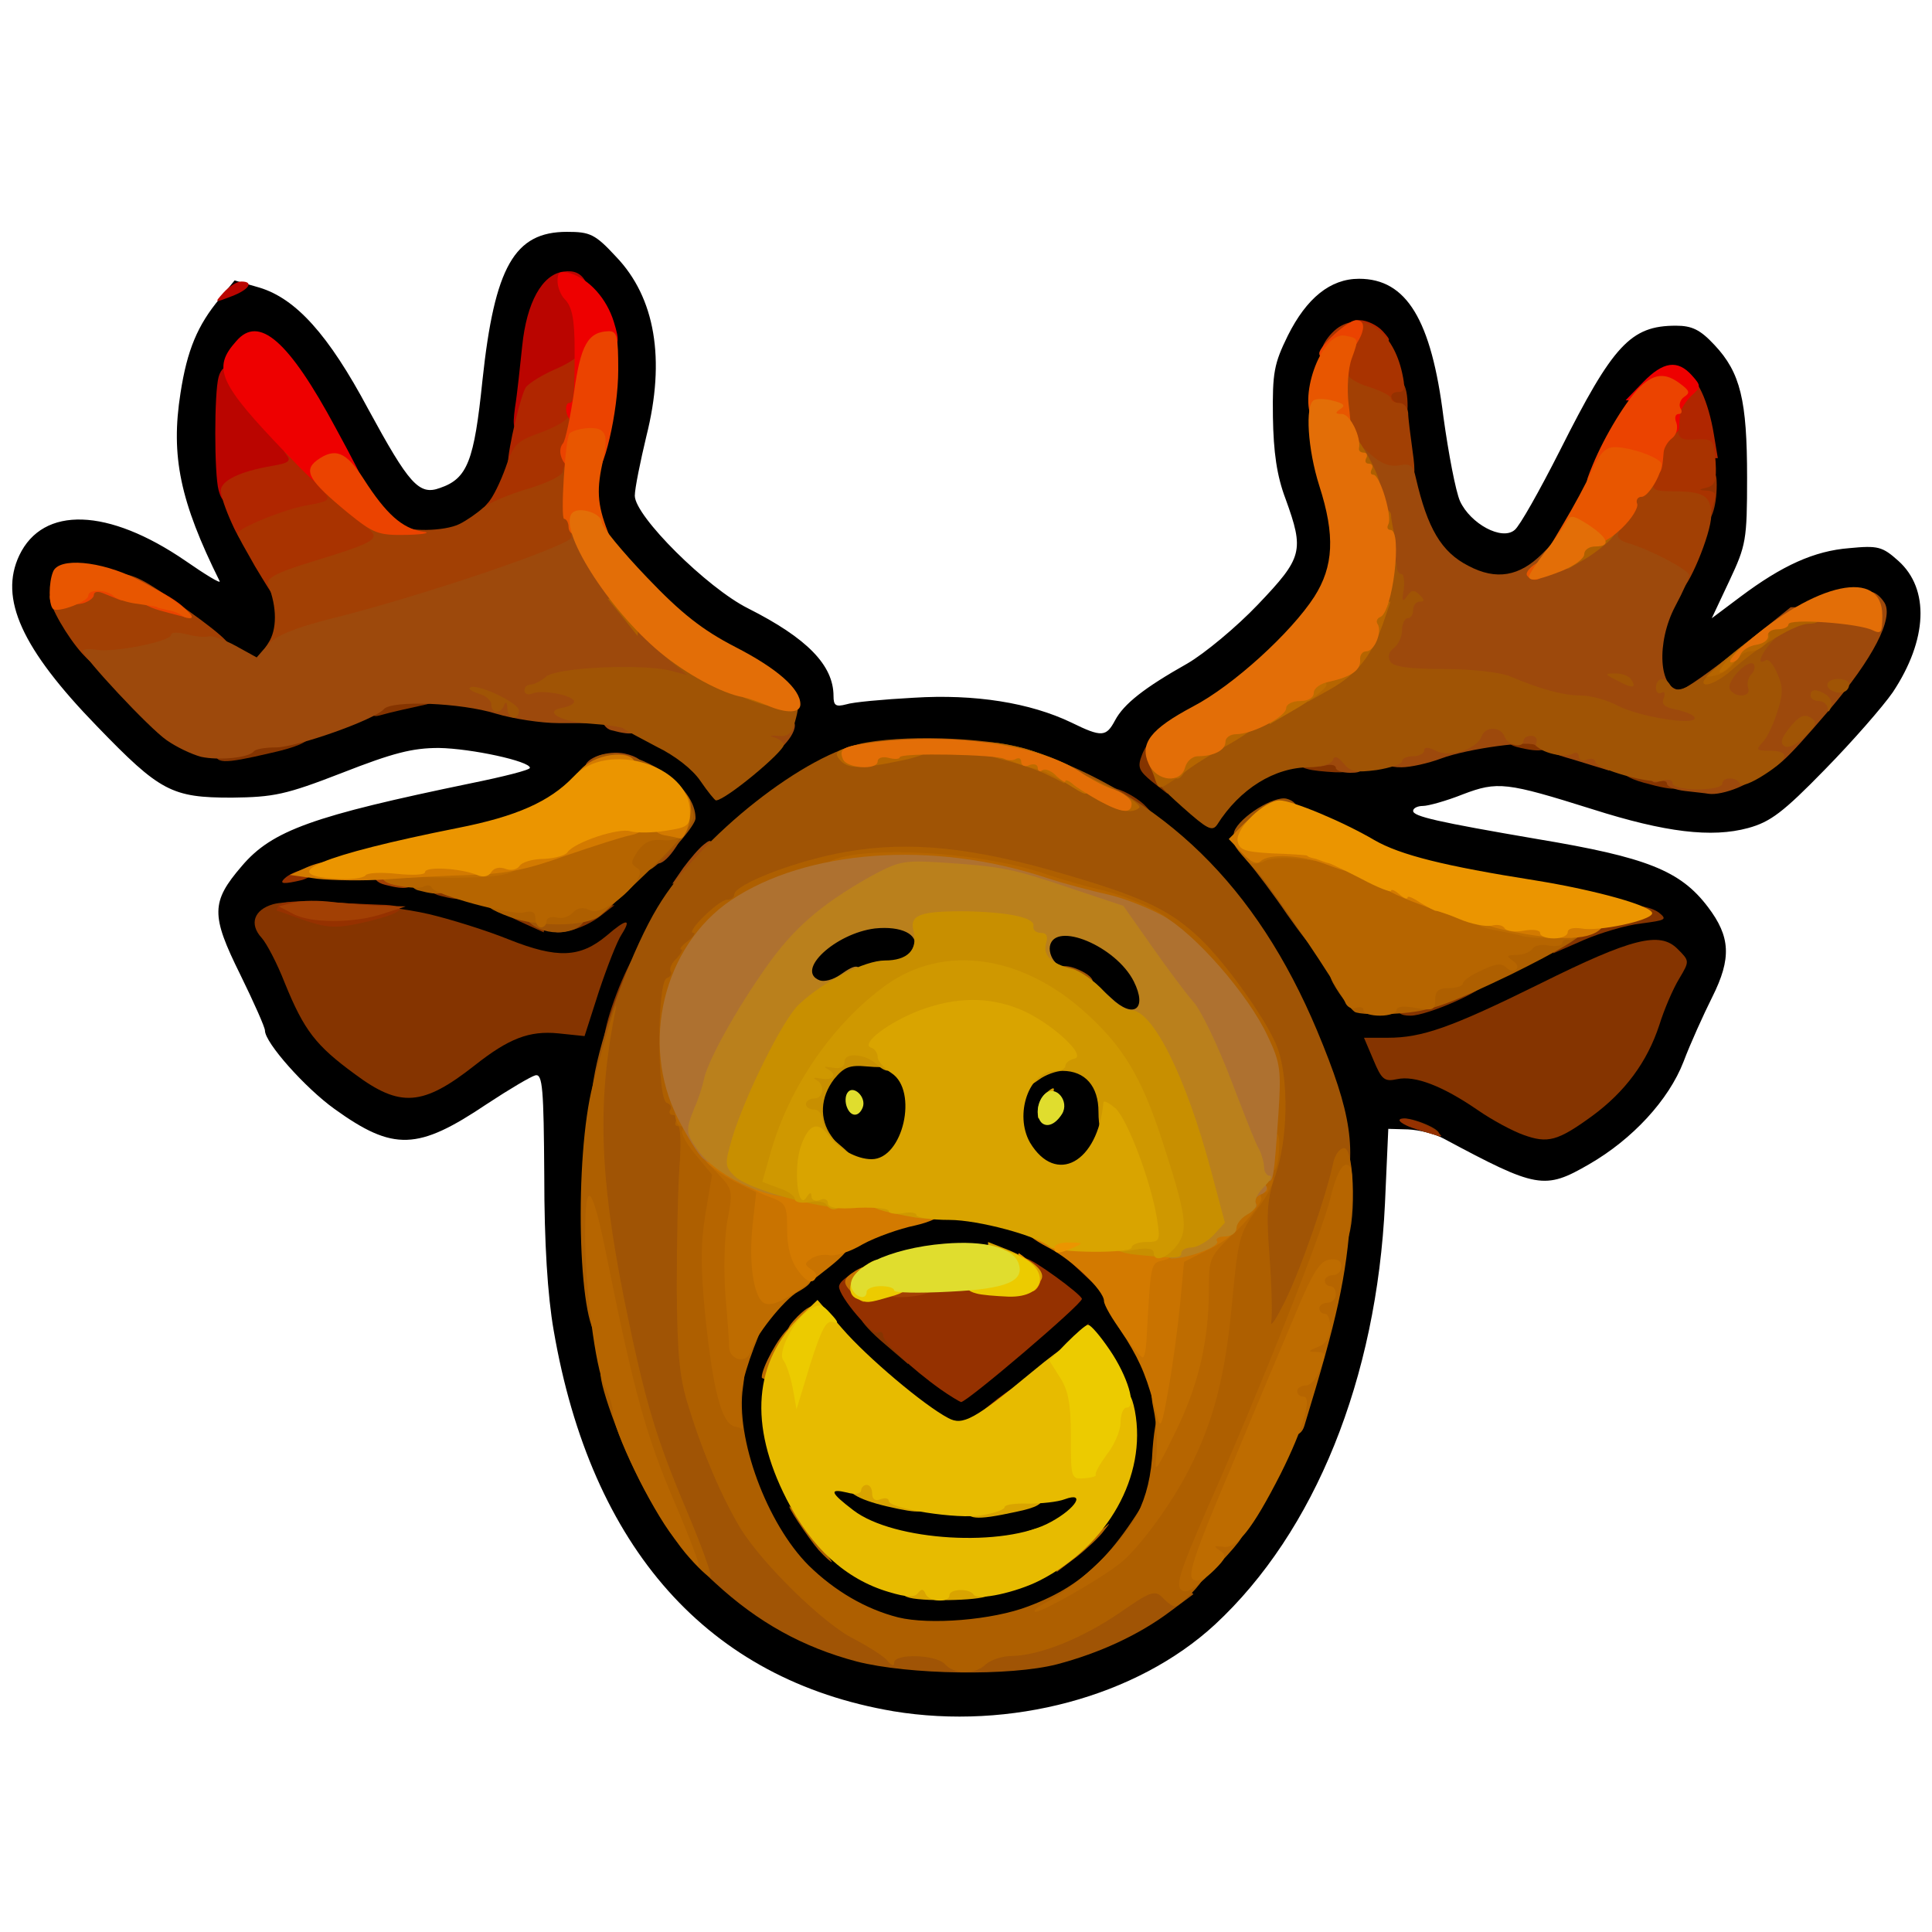 <?xml version="1.0" encoding="utf-8"?>
<!DOCTYPE svg PUBLIC "-//W3C//DTD SVG 1.0//EN" "http://www.w3.org/TR/2001/REC-SVG-20010904/DTD/svg10.dtd">
<svg version="1.0" xmlns="http://www.w3.org/2000/svg" width="32px" height="32px" viewBox="0 0 350 350" preserveAspectRatio="xMidYMid meet">
 <g fill="#000000">
  <path d="M161.8 310 c-33.5 -5.7 -54.7 -29.5 -61.5 -69 -1.1 -6.3 -1.7 -15.8 -1.7 -28 -0.1 -15.7 -0.3 -18.5 -1.6 -18.2 -0.8 0.2 -4.7 2.5 -8.8 5.2 -12.5 8.4 -16.9 8.6 -27.6 0.9 -5.3 -3.8 -12.6 -12 -12.6 -14.2 0 -0.6 -2 -5.1 -4.5 -10.2 -5.3 -10.7 -5.3 -13.1 0.3 -19.6 5.5 -6.5 13 -9.1 41.5 -15 5.9 -1.2 10.7 -2.4 10.7 -2.8 0 -1.2 -10.6 -3.5 -16.5 -3.6 -4.8 0 -8.3 0.9 -17.5 4.5 -10.3 4 -12.4 4.4 -20 4.5 -10.9 0 -13 -1.1 -24.4 -12.9 -13.7 -14.1 -17.8 -23.2 -14.1 -31 4.3 -9 16.1 -8.6 30.1 1 3.6 2.5 6.4 4.2 6.2 3.7 -7.2 -14.5 -8.9 -22.7 -7.1 -34.1 1.2 -7.8 3.1 -12.3 7.1 -17.1 l2.7 -3.3 4.5 1.3 c6.6 2 12.5 8.5 19.7 22 7.4 13.6 9.2 15.7 13 14.3 5 -1.7 6.2 -4.9 7.7 -19.5 2.2 -20.6 5.8 -26.9 15.3 -26.9 4.2 0 5.1 0.4 8.9 4.5 7.1 7.4 9 18.6 5.5 32.5 -1.1 4.6 -2.1 9.5 -2.1 10.8 0 3.7 13.1 16.7 20.5 20.4 10.7 5.4 15.5 10.3 15.5 15.9 0 1.7 0.4 2 2.3 1.5 1.2 -0.4 6.7 -0.9 12.2 -1.2 11.1 -0.7 21.1 0.9 28.6 4.5 5.5 2.7 6.3 2.6 7.9 -0.4 1.6 -3 5.3 -5.9 13.1 -10.3 3.1 -1.8 8.9 -6.6 12.8 -10.7 8.1 -8.5 8.4 -9.7 5 -19.1 -1.6 -4.2 -2.2 -8.5 -2.3 -14.9 -0.1 -8 0.2 -9.6 2.7 -14.7 3.4 -6.8 7.7 -10.3 12.9 -10.3 8.6 0 13.1 7.4 15.3 25.1 0.9 6.5 2.2 13.4 3 15.2 1.9 4.1 7.6 7.2 9.9 5.2 0.9 -0.7 4.5 -7.1 8.2 -14.4 9.6 -19.1 12.8 -22.6 21 -22.6 2.9 0 4.4 0.7 7 3.5 4.7 5 5.9 10 5.9 24 0 11.4 -0.2 12.3 -3.2 18.7 l-3.2 6.8 5.2 -3.9 c7.6 -5.7 13.4 -8.3 19.7 -8.8 5.2 -0.5 6 -0.3 8.9 2.3 5.7 5.1 5.3 14.3 -1 23.8 -1.8 2.6 -7.3 8.9 -12.3 14 -7.6 7.8 -9.9 9.5 -13.9 10.6 -6.6 1.8 -15 0.8 -28.2 -3.4 -15.6 -4.9 -17.2 -5.1 -23.5 -2.7 -3 1.2 -6.3 2.1 -7.2 2.1 -1 0 -1.8 0.4 -1.8 0.9 0 1 4.4 2 22.5 5.1 19.8 3.3 25.9 5.7 30.9 12.3 4.1 5.4 4.3 9.3 0.8 16.3 -1.6 3.2 -4 8.5 -5.2 11.7 -2.7 7 -9.3 14.1 -17.1 18.6 -8.1 4.7 -9.5 4.4 -26.3 -4.6 -1.6 -0.9 -4.5 -1.6 -6.5 -1.7 l-3.6 -0.1 -0.6 13.5 c-1.5 31.8 -12.7 59.5 -30.8 76.3 -14.2 13.1 -37.1 19.2 -58.3 15.7z m26.7 -11.5 c11 -2.8 18.4 -7.2 27.1 -16 6.8 -6.8 9 -9.9 13.3 -18.6 5.6 -11.3 9.1 -22.5 11.6 -36.3 2.7 -15.6 1.9 -21.8 -5 -38.3 -9.7 -22.9 -22 -36.6 -41.6 -46.1 -11.8 -5.6 -16.2 -6.6 -27.8 -6 -9.6 0.5 -10 0.6 -18 5.4 -4.5 2.6 -10.7 7.1 -13.8 9.9 -10.1 8.9 -19.7 26.4 -22.3 40.5 -0.7 3.6 -1.9 8.5 -2.6 10.9 -0.8 2.5 -1.4 8.3 -1.4 13 0.1 17.2 3.7 33.7 10.6 48 8.1 16.6 22.4 28.6 39.6 33.1 9 2.3 22.2 2.5 30.3 0.5z m96.6 -99.1 c6.6 -4.8 9.5 -8.9 12.9 -17.9 l2.8 -7.5 -2.3 0 c-1.3 0 -9 3.4 -17.3 7.5 -13.6 6.7 -18.8 8.7 -26.2 9.8 -2 0.3 -1.8 0.5 0.8 0.6 4.3 0.1 8.3 1.9 16.1 7 3.5 2.2 6.8 4.1 7.4 4.1 0.5 0 3.1 -1.6 5.8 -3.6z m-202.1 -9.4 c5.7 -4.4 9.6 -6 15 -6 4.5 0 5.2 -0.3 6 -2.6 1.8 -4.7 1.3 -5.4 -3.4 -5.4 -2.6 0 -7.5 -1.2 -11.8 -2.9 -11.3 -4.6 -29.5 -8 -35 -6.6 l-2.5 0.7 3 7.1 c3.9 9.5 5.9 12.1 12.9 17.3 5.9 4.3 6 4.4 9.1 2.7 1.8 -0.8 4.8 -2.8 6.7 -4.3z m188.5 -16.7 c9 -4.3 15.7 -8.1 15.1 -8.5 -0.6 -0.4 -7 -1.6 -14.1 -2.8 -16.7 -2.7 -22.8 -4.3 -27.3 -7.2 -6.2 -4 -12.8 -6.1 -15.1 -4.8 -2.6 1.4 -2.6 2.2 0 4.6 1.2 1 5.6 7.1 9.7 13.4 4.2 6.3 8.1 11.8 8.7 12.2 2.6 1.9 8 0.2 23 -6.9z m-162.4 -13.3 c12.7 -11.9 12.9 -12.1 11.9 -13.9 -0.5 -1 -2.9 -2.8 -5.4 -4.1 l-4.4 -2.4 -4.5 4.1 c-6.3 5.9 -9 7 -23.4 9.9 -7 1.4 -12.9 2.7 -13.1 2.8 -0.1 0.2 3.7 1.1 8.5 2 4.8 0.9 11.2 2.8 14.2 4 8.5 3.6 10.1 3.3 16.2 -2.4z m118.4 -22.6 c1.9 -0.8 7.2 -1.2 14.1 -1.2 8.9 0.1 12.2 -0.3 17.8 -2.2 9.5 -3.1 19.1 -2.4 34.4 2.4 6.3 2 13.1 3.6 15.1 3.6 5.2 0 10.4 -3.7 19 -13.7 7.4 -8.7 10.6 -13.7 9.6 -15.3 -1.7 -2.8 -8.4 0.5 -20 10 -7.8 6.3 -9.2 7 -13.1 7 -5.4 0 -6.4 -1.6 -6.4 -10.1 0 -5.3 0.6 -7.4 4 -14.1 5.2 -10.1 6.6 -16.6 5 -24.1 -0.6 -3.1 -1.9 -6.6 -2.9 -7.9 l-1.8 -2.2 -3.3 4.5 c-1.7 2.4 -5.6 9.4 -8.5 15.4 -2.9 6.1 -6.8 12.5 -8.5 14.3 -3 3 -3.7 3.2 -10 3.2 -12.7 0 -16.9 -5.5 -19.5 -26 -2.3 -18.2 -5.8 -22.9 -10.2 -14 -2.8 5.5 -2.9 9.9 -0.3 18 1.3 4 2 9 2 13.9 0 6.8 -0.3 8.3 -2.9 12.2 -3.9 6.2 -14.7 16.2 -20.6 19.2 -2.8 1.4 -6.1 3.4 -7.5 4.6 l-2.5 2.1 3.8 3.5 3.8 3.6 3.2 -2.7 c1.8 -1.5 4.6 -3.3 6.2 -4z m-90.9 -2.8 c2.4 -2.4 4.4 -5 4.4 -5.9 0 -2 -4.7 -5.6 -12.5 -9.5 -4 -2 -8.6 -5.7 -13.6 -10.9 -10.5 -10.7 -11.8 -15.9 -7.9 -30.1 3.2 -11.5 2.3 -19 -2.8 -23.6 -2.1 -1.8 -2.1 -1.8 -4.1 1.5 -1.2 1.9 -2.1 4.3 -2.1 5.4 -0.2 7.3 -3.2 26.2 -4.7 29.3 -2.9 5.9 -7.3 8.2 -15.9 8.2 -7.2 0 -7.3 0 -10.6 -3.9 -1.8 -2.1 -5.7 -8.4 -8.6 -13.9 -6.8 -12.6 -11 -17.9 -12.7 -16 -2 2.2 -3.5 7.8 -3.5 13.4 0 6.2 2.4 13 7.1 20.6 4.1 6.6 5.2 16.1 2.4 20.4 -1.5 2.3 -2.2 2.6 -6 2.2 -3.4 -0.4 -6.2 -2 -12.7 -6.8 -11.3 -8.5 -19.8 -12.1 -19.8 -8.4 0 2.7 2 5.6 9.8 14.3 10.4 11.4 13.7 13.5 20.5 12.8 2.8 -0.3 8.7 -1.9 13.1 -3.6 15.8 -6.4 23.9 -7.3 35.1 -4.1 3.8 1.1 9.7 2 13 2 9.5 0 20.9 4.3 24.3 9.1 1.9 2.7 3 2.4 7.8 -2.5z"/>
  <path d="M159.7 296 c-10.1 -2.6 -18.6 -9.9 -23.5 -20.1 -7.5 -15.7 -6.4 -33.9 2.4 -42.2 6.4 -5.9 12.2 -10.1 17.4 -12.6 4.9 -2.3 6.8 -2.6 16.5 -2.6 10 0 11.6 0.3 17 2.8 6 2.8 13.5 9.1 13.5 11.3 0 0.7 1.6 3.5 3.5 6.4 4.5 6.7 5.5 10.6 5.5 22.2 0 8.9 -0.2 10.1 -3.2 15.9 -4 7.5 -11 13.7 -19.5 16.9 -6.5 2.5 -23 3.6 -29.6 2z m25 -12.5 c2.9 -1.3 5.3 -2.6 5.3 -2.8 0 -0.2 -1.9 -0.1 -4.2 0.4 -10.9 2.1 -28 0 -33.9 -4.1 -2.3 -1.7 -3 -1.9 -2 -0.6 2.4 2.9 10 7.8 14.5 9.2 5.4 1.8 13.7 1 20.3 -2.1z m-32.8 -16.5 c2.1 0 5.4 0.6 7.2 1.4 1.9 0.7 6.6 1.9 10.4 2.5 6.2 1 7.9 0.9 14.9 -0.9 10.6 -2.7 13.6 -2.7 13.6 0.2 0 2.2 0 2.2 1.4 0.3 0.7 -1.1 1.9 -3.7 2.6 -5.8 1.4 -4.5 0.1 -11.3 -3.1 -15.9 l-2.1 -2.8 -4 3.2 c-12.2 9.9 -15.2 11.8 -18.8 11.8 -4.6 0 -11.2 -4.3 -20.1 -13 l-6.6 -6.5 -2.6 3.4 c-4.8 6.1 -4.8 11.7 0 22.5 2.7 5.9 2.8 6 3.1 2.9 0.3 -3.1 0.6 -3.3 4.1 -3.3z m30.3 -24.7 c9.1 -7.6 9.1 -7.3 -1 -12 -4.4 -2.1 -6.2 -2.4 -10 -1.8 -6.3 0.9 -13.2 4 -13.2 5.9 0 1.3 14.4 14.6 15.8 14.6 0.2 0 4 -3 8.4 -6.7z"/>
  <path d="M185 211.8 c-2.7 -2.9 -3.4 -5.8 -2.8 -12 0.7 -6.7 3.1 -8.8 10.2 -8.8 8.1 0 9.6 1.6 9.6 10.4 0 10.1 -1.9 12.6 -9.5 12.6 -4.3 0 -5.8 -0.5 -7.5 -2.2z"/>
  <path d="M148.9 210.1 c-2.6 -2.6 -2.9 -3.7 -2.9 -8.9 0 -8.8 2.2 -11.2 10.4 -11.2 9.2 0 10.6 1.3 10.6 10.4 0 10.1 -1.9 12.6 -9.6 12.6 -4.8 0 -6 -0.4 -8.5 -2.9z"/>
  <path d="M197 182.5 c-1.9 -2 -4.8 -3.9 -6.5 -4.3 -2.9 -0.8 -3 -1.1 -3 -6.3 l0 -5.4 6.1 0 c5.1 0 6.6 0.4 9.7 2.8 4.1 3.1 6.7 7.4 6.7 11.1 0 4.6 -1 5.6 -5.4 5.6 -3.5 0 -4.8 -0.6 -7.6 -3.5z"/>
  <path d="M144.7 180.3 c-0.4 -0.3 -0.7 -2.6 -0.7 -4.9 0 -3.8 0.5 -4.6 3.7 -7.1 3 -2.3 4.8 -2.8 11 -3.1 8.6 -0.5 10.3 0.5 10.3 5.7 0 4.6 -1.4 6.1 -6 6.1 -1.9 0 -5 0.9 -6.8 2 -3.1 1.9 -10.1 2.7 -11.5 1.3z"/>
 </g>
 <g fill="#853400">
  <path d="M160.3 243.5 c-2.4 -2 -4.3 -4.1 -4.3 -4.6 0 -0.5 1.6 -0.9 3.5 -0.9 2.4 0 3.5 0.5 3.5 1.4 0 0.8 0.5 1.6 1.1 1.8 0.6 0.2 0.9 1.6 0.7 3.2 l-0.3 2.7 -4.2 -3.6z"/>
  <path d="M276 205.6 c-2 -0.7 -5.7 -2.7 -8.3 -4.5 -6.4 -4.4 -11.4 -6.3 -14.6 -5.6 -2.3 0.5 -2.8 0.1 -4.3 -3.5 l-1.7 -4 4.3 0 c6.2 0 11.4 -1.8 27.6 -9.8 16.7 -8.3 21.7 -9.5 24.9 -6.3 2.2 2.2 2.2 2.2 0.3 5.4 -1.1 1.8 -2.7 5.5 -3.6 8.4 -2.2 6.7 -6.2 12.1 -12.2 16.5 -6.2 4.5 -8 5 -12.4 3.4z"/>
  <path d="M257.3 204.8 c-1.8 -0.6 -3.3 -1.5 -3.3 -1.9 0 -1 5.8 1 6.6 2.2 0.3 0.5 0.4 0.9 0.2 0.8 -0.2 -0.1 -1.8 -0.6 -3.5 -1.1z"/>
  <path d="M64.3 194.6 c-7.1 -5.2 -9.2 -7.9 -12.7 -16.5 -1.4 -3.6 -3.3 -7.2 -4.2 -8.2 -2.3 -2.5 -1.4 -5.1 2.1 -6.1 4.1 -1.1 20 -0.1 28.2 1.8 3.8 0.9 10.3 2.9 14.5 4.6 8.8 3.5 12.9 3.3 17.7 -0.7 3.6 -3.1 4.6 -3.2 2.7 -0.2 -0.8 1.2 -2.6 5.8 -4.1 10.3 l-2.6 8.1 -4.8 -0.5 c-5.2 -0.5 -8.9 0.9 -15.1 5.8 -9.4 7.4 -13.5 7.7 -21.7 1.6z"/>
  <path d="M109.7 186.5 c1 -4.9 4.8 -13.8 6.1 -14.3 0.8 -0.2 1.2 0.8 1.2 3.2 0 2 -0.4 3.6 -0.9 3.6 -0.5 0 -1.1 1.8 -1.5 4 -0.5 3 -1.1 4 -2.5 4 -1.1 0 -2.2 0.6 -2.5 1.3 -0.3 0.6 -0.3 -0.1 0.1 -1.8z"/>
  <path d="M253 182 c0 -1.6 0.7 -2 3.1 -2 1.7 0 3.7 -0.7 4.5 -1.5 1.7 -1.7 8.4 -2.1 8.4 -0.4 0 1.3 -10.4 5.9 -13.5 5.9 -1.8 0 -2.5 -0.5 -2.5 -2z"/>
  <path d="M281.8 170 c0.3 -2.3 1.2 -3 5.4 -4.4 6.1 -2 10.8 -2 13.3 -0.3 1.6 1.3 1.3 1.4 -3.2 2 -2.7 0.3 -7.4 1.7 -10.4 3 l-5.5 2.4 0.4 -2.7z"/>
  <path d="M94.3 167 c-5.1 -2.3 -5.5 -4 -1 -4 4.2 0 6 1.2 5.5 3.8 l-0.3 2.1 -4.2 -1.9z"/>
  <path d="M100 167.2 c0 -2.2 2.4 -3.2 7.9 -3.2 l3.4 0 -2.6 2 c-1.4 1.1 -3.9 2.3 -5.6 2.6 -2.6 0.6 -3.1 0.4 -3.1 -1.4z"/>
  <path d="M79.8 162.3 c-3.3 -0.8 -2 -3.3 1.7 -3.3 2.8 0 3.5 0.4 3.5 2 0 2 -1.4 2.3 -5.2 1.3z"/>
  <path d="M201.3 147.3 c-0.7 -0.2 -1.3 -1.5 -1.3 -2.8 0 -2.2 0.2 -2.3 2.9 -1.4 1.6 0.6 3.7 1.9 4.7 3 1.7 1.8 1.6 1.9 -1.7 1.8 -1.9 0 -4 -0.3 -4.6 -0.6z"/>
  <path d="M208.7 141.6 c-2.4 -2 -2.7 -2.6 -1.8 -4.9 2.1 -5.4 5.8 -1.9 4.9 4.6 l-0.3 2.5 -2.8 -2.2z"/>
  <path d="M297.8 141.8 c-5.9 -1.6 -4.9 -3.8 1.7 -3.8 5.2 0 5.5 0.1 5.5 2.5 0 2.8 -1 3 -7.2 1.3z"/>
  <path d="M236.8 139.3 c-1 -0.2 -1.8 -1 -1.8 -1.8 0 -1.4 3 -2.5 7.3 -2.5 2.2 0 2.7 0.4 2.7 2.5 0 2.2 -0.4 2.5 -3.2 2.4 -1.8 -0.1 -4.1 -0.3 -5 -0.6z"/>
  <path d="M39 136 c0 -1.3 0.7 -2 2 -2 1.1 0 2 -0.4 2 -1 0 -0.6 2.8 -1 6.5 -1 4.9 0 6.5 0.3 6.5 1.4 0 1 -2.4 2 -6.9 3 -9 2.1 -10.1 2 -10.1 -0.4z"/>
  <path d="M274.7 135.3 c-3.3 -0.9 -1.5 -3.8 2.6 -4.1 3.4 -0.3 3.7 -0.1 3.7 2.2 0 2.7 -1.6 3.1 -6.3 1.9z"/>
  <path d="M67 127.1 l0 -3.1 6.5 0 c5.1 0 6.5 0.3 6.5 1.5 0 0.8 -1.2 1.7 -2.7 2.1 -3.6 0.8 -6.4 1.4 -8.5 2 -1.4 0.4 -1.8 -0.1 -1.8 -2.5z"/>
 </g>
 <g fill="#ba0500">
  <path d="M39.6 88.8 c-0.8 -3 -0.8 -17.6 0 -20.5 0.8 -3 3.8 -2.9 5.8 0.2 0.9 1.4 3.7 4.6 6.1 7.2 3.4 3.6 4.5 5.4 4.5 7.9 0 3 -0.3 3.3 -4.2 3.9 -2.4 0.4 -5.5 1.4 -7 2.1 -3.7 1.9 -4.5 1.8 -5.2 -0.8z"/>
  <path d="M93.3 73.8 c0.4 -2.4 0.9 -7.4 1.3 -11.1 0.8 -7.9 3.6 -13 7.5 -13.5 3.8 -0.5 5.1 2 5.6 10.8 l0.5 7.9 -3.8 1.6 c-4.9 2 -7.4 4.3 -7.4 6.7 0 1.2 -0.7 1.8 -2.1 1.8 -1.9 0 -2.1 -0.4 -1.6 -4.2z"/>
  <path d="M40.5 53 c1 -1.1 2.4 -2 3.2 -2 2.4 0 1.4 1.5 -1.8 2.7 -3.1 1.2 -3.1 1.2 -1.4 -0.7z"/>
 </g>
 <g fill="#953100">
  <path d="M177 256.7 c0 -0.3 1.7 -1.7 3.7 -3.3 2 -1.5 3.3 -2.3 2.9 -1.6 -0.8 1.3 -6.6 5.6 -6.6 4.9z"/>
  <path d="M170.4 251.7 c-5.2 -3.7 -10.4 -8.6 -10.4 -9.7 0 -0.6 -0.4 -0.9 -0.9 -0.6 -1 0.7 -7.1 -6.5 -7.1 -8.3 0 -1.4 4.3 -3.7 4.7 -2.4 0.2 0.5 5.9 0.8 14.1 0.7 11.5 -0.2 13.8 -0.5 14 -1.8 0.2 -0.9 0.7 -1.6 1.1 -1.6 1.1 0 9.9 6.4 10.1 7.3 0.1 0.9 -20.8 18.7 -21.9 18.7 -0.3 -0.1 -2 -1.1 -3.7 -2.3z"/>
  <path d="M191 245.7 c0 -0.2 1.5 -1.6 3.3 -3.3 l3.2 -2.9 -2.9 3.3 c-2.8 3 -3.6 3.7 -3.6 2.9z"/>
  <path d="M195.3 229.9 l-4.2 -3.9 3.8 0 c3.7 0 3.9 0.1 4.3 3.8 0.3 2 0.5 3.8 0.4 3.9 -0.1 0.1 -2 -1.6 -4.3 -3.8z"/>
  <path d="M256.7 204.6 c-2.1 -0.6 -3.5 -1.5 -3.1 -1.8 0.6 -0.7 5.1 0.9 6.9 2.4 1.1 0.9 1.1 0.9 -3.8 -0.6z"/>
  <path d="M54.5 166.5 c-2.2 -0.8 -4.1 -1.5 -4.3 -1.5 -0.2 0 0 -0.5 0.3 -1 0.4 -0.6 3.4 -0.9 7.3 -0.6 3.7 0.2 8.7 0.4 11.1 0.5 5.4 0.1 4.5 1.4 -2.1 3 -5.9 1.4 -7.4 1.3 -12.3 -0.4z"/>
  <path d="M51.6 159.1 c1.5 -1.4 5.4 -2.3 5.4 -1.3 0 0.5 -1 1.2 -2.2 1.6 -3.3 0.8 -4.4 0.8 -3.2 -0.3z"/>
  <path d="M307 93.5 c0 -0.8 -0.4 -1.5 -1 -1.5 -0.5 0 -1 -1.6 -1 -3.5 0 -3.2 0.2 -3.5 3 -3.5 2.6 0 3 0.4 3 2.8 0 4.2 -1.1 7.2 -2.6 7.2 -0.8 0 -1.4 -0.7 -1.4 -1.5z"/>
  <path d="M249 72 c0 -3.6 0.3 -4 2.4 -4 2.5 0 3.6 1.6 3.6 5.6 0 2 -0.5 2.4 -3 2.4 -2.8 0 -3 -0.2 -3 -4z"/>
 </g>
 <g fill="#b02600">
  <path d="M42 94.8 c-1.1 -2.4 -2 -5 -2 -5.9 0 -1.8 3.4 -3.5 9.3 -4.5 3 -0.5 3.5 -0.9 2.6 -2 -0.9 -1.1 -0.6 -1.4 1.8 -1.4 4 0 9.3 5.5 9.3 9.7 0 2.9 -0.3 3.2 -4.2 3.8 -2.4 0.4 -6.1 1.6 -8.2 2.6 -5.6 2.7 -6.5 2.4 -8.6 -2.3z"/>
  <path d="M92 84.2 c0 -2.9 2.4 -12.9 3.3 -14.1 0.7 -0.8 3.1 -2.3 5.5 -3.3 2.3 -1 4.2 -2.3 4.2 -2.8 0 -0.6 0.5 -1 1 -1 1.1 0 1.4 9 0.4 13.7 -0.5 2.4 -1.4 3.2 -5.5 4.6 -2.7 1 -4.9 2.2 -4.9 2.7 0 0.6 -0.9 1 -2 1 -1.1 0 -2 -0.4 -2 -0.8z"/>
  <path d="M301 76.9 c0 -6.2 1.3 -8.9 4.5 -8.9 1.8 0 4 4.6 5 10.8 l0.7 4.2 -5.1 0 -5.1 0 0 -6.1z"/>
  <path d="M244 60 c0 -1.4 0.7 -2 2.3 -2 1.3 0 3.2 0.9 4.2 2 1.8 2 1.7 2 -2.3 2 -3.5 0 -4.2 -0.3 -4.2 -2z"/>
 </g>
 <g fill="#a93300">
  <path d="M46.2 102.6 c-1.7 -3 -3.2 -5.6 -3.2 -5.9 0 -1 8.6 -4.5 12.8 -5.2 3.5 -0.6 4.1 -0.9 3.1 -2.1 -2.2 -2.6 4 -1.6 8.2 1.4 3.3 2.3 3.9 3.3 3.9 6.4 0 3.4 -0.3 3.7 -4.2 5.2 -3.5 1.2 -16.8 5.6 -17.2 5.6 -0.1 0 -1.6 -2.4 -3.4 -5.4z"/>
  <path d="M306 93 c-0.8 -0.5 -3.5 -1 -5.9 -1 l-4.3 0 0.5 -3.7 c1.6 -10.8 2.3 -12.3 6 -12.3 1 0 1.7 0.8 1.7 1.9 0 1.5 0.7 1.9 3.3 1.7 3.1 -0.1 3.2 0.1 3.5 4.1 0.2 3.3 -0.1 4.2 -1.5 4.6 -1.7 0.4 -1.7 0.5 0.1 0.6 1.2 0.1 1.6 0.6 1.2 1.7 -0.3 0.9 -0.6 2 -0.6 2.5 0 1.2 -2.1 1.1 -4 -0.1z"/>
  <path d="M88.3 91.2 c1 -1 2.4 -4 3.3 -6.5 1.4 -4.2 2 -4.8 6.5 -6.4 2.7 -1 4.9 -2.3 4.9 -3 0 -0.7 0.7 -1.3 1.5 -1.3 1.7 0 1.9 2.4 0.9 10.6 l-0.6 5.1 -5.3 1.7 c-2.8 0.9 -6.9 1.6 -9 1.6 -3.6 0 -3.7 -0.1 -2.2 -1.8z"/>
  <path d="M243.8 72.8 c-2.4 -0.8 -2.8 -1.5 -2.8 -4.9 0 -2.1 -0.5 -3.9 -1 -3.9 -1.6 0 0.7 -3.8 3 -5 4.5 -2.4 9.4 1.3 11 8.5 0.6 2.7 0.5 3.5 -0.6 3.5 -2 0 -1.7 1.8 0.4 2.3 0.9 0.3 -0.3 0.5 -2.8 0.5 -2.5 0 -5.7 -0.4 -7.2 -1z"/>
 </g>
 <g fill="#a24004">
  <path d="M160 233 c0 -1.7 0.7 -2 5 -2 3.6 0 5 0.4 5 1.4 0 1.5 -3 2.6 -7.2 2.6 -2.1 0 -2.8 -0.5 -2.8 -2z"/>
  <path d="M53 165.5 l-2.5 -1.3 2.7 -0.7 c1.5 -0.4 4.6 -0.4 7 -0.1 2.4 0.3 6.3 0.6 8.8 0.7 l4.5 0.1 -4 1.3 c-5.3 1.8 -13.4 1.8 -16.5 0z"/>
  <path d="M69.8 160.3 c-3.3 -0.8 -2 -3.3 1.7 -3.3 2.8 0 3.5 0.4 3.5 2 0 2 -1.4 2.3 -5.2 1.3z"/>
  <path d="M14.9 118.4 c-2.7 -3 -5.9 -8.5 -5.9 -10.3 0 -0.5 1 -1.3 2.3 -1.7 1.2 -0.4 2.4 -1.1 2.7 -1.5 0.4 -0.5 2.7 -0.9 5.3 -1 4.2 -0.2 5.6 0.4 11.5 4.4 8.9 6.2 11.6 8.6 10.8 9.4 -0.7 0.7 -6.1 1.5 -18.1 2.8 -5.7 0.7 -6.1 0.6 -8.6 -2.1z"/>
  <path d="M48.6 116.5 c1.6 -2.4 1.6 -6.5 0 -10.5 -0.5 -1.2 1.2 -2.2 8.1 -4.3 11.4 -3.5 12.4 -4.1 9.8 -6.1 -1.9 -1.5 -1.8 -1.5 1.7 -1.6 2 0 4 0.5 4.3 1 0.8 1.4 8.1 1.3 10.8 -0.1 1.2 -0.6 3.1 -1.9 4.2 -2.9 1.1 -0.9 4.8 -2.5 8.3 -3.5 3.6 -1.1 6.2 -2.4 6.2 -3.2 0 -0.7 0.6 -1.3 1.4 -1.3 1.4 0 1.7 1.2 3.1 12.5 l0.7 5 -17.9 5.7 c-9.8 3.2 -21.8 6.8 -26.8 8 -4.9 1.3 -9.1 2.6 -9.3 3 -0.2 0.5 -1.7 0.8 -3.3 0.8 -2.9 0 -2.9 0 -1.3 -2.5z"/>
  <path d="M300.5 105.1 c-1.7 -1 -4.7 -2.3 -6.8 -3 -3.4 -1.2 -3.7 -1.6 -3.7 -5.1 0 -2.1 0.6 -4.3 1.5 -5 0.8 -0.7 1.5 -2 1.5 -3 0 -1 1 -2 2.3 -2.4 3.7 -1 5 -0.7 4.3 0.9 -0.4 1.2 0.3 1.5 3.3 1.5 5.8 0 7.1 0.8 7.1 4.4 0 3.3 -4.3 13.6 -5.7 13.6 -0.4 0 -2.2 -0.8 -3.8 -1.9z"/>
  <path d="M246.3 86.2 c-3.2 -2.5 -5.3 -8.3 -5.3 -14.7 0 -4.2 0.3 -5.5 1.5 -5.5 0.8 0 1.5 0.7 1.5 1.5 0 0.8 1.7 1.9 4 2.6 2.2 0.7 4 1.6 4 2.1 0 0.4 0.7 0.8 1.5 0.8 0.8 0 1.5 0.8 1.6 1.8 0 0.9 0.4 4 0.8 6.9 0.6 4.1 0.4 5.3 -0.7 5.8 -2.7 1 -6.7 0.4 -8.9 -1.3z"/>
 </g>
 <g fill="#ee0000">
  <path d="M51.9 82.2 c-12.3 -12.8 -13.5 -15.5 -9.1 -20.4 4.1 -4.8 9.5 -0.1 18 15.7 2.9 5.3 5.2 9.8 5.2 10.1 0 1.1 -5 0.2 -5 -0.8 -0.1 -0.8 -0.6 -0.7 -1.4 0.4 -1.1 1.6 -1.9 1.1 -7.7 -5z"/>
  <path d="M300 76.1 c0 -2.5 -0.4 -3 -2.7 -3.3 l-2.8 -0.3 3.2 -3.3 c3.6 -3.7 6.2 -4.1 8.8 -1.2 1.7 1.9 1.7 2.1 -0.1 3.7 -1 1 -1.9 2.4 -2 3.1 -0.1 0.6 -0.2 1.9 -0.2 2.7 -0.1 0.8 -1.1 1.5 -2.2 1.5 -1.5 0 -2 -0.7 -2 -2.9z"/>
  <path d="M102.7 75 c-0.3 -1.1 -0.1 -2 0.4 -2 0.9 0 1 -1.2 1 -9.7 0 -5.6 -0.5 -7.8 -1.8 -9.1 -0.7 -0.7 -1.3 -2.2 -1.3 -3.3 0 -1.6 0.4 -1.9 2.3 -1.4 3.5 1.1 6.6 4.6 7.9 8.8 1.1 3.6 1 4.1 -1 5.7 -1.5 1.3 -2.3 3.4 -2.8 7.4 -0.5 4.4 -1 5.6 -2.4 5.6 -1 0 -2 -0.9 -2.3 -2z"/>
 </g>
 <g fill="#9d490c">
  <path d="M123.8 157.2 c1.2 -1.6 2.8 -3.5 3.7 -4.2 1.5 -1.2 1.6 -1 1.3 2.6 -0.3 3.6 -0.5 3.9 -3.7 4.2 l-3.3 0.3 2 -2.9z"/>
  <path d="M118 154 c0 -2.7 0.3 -3 3 -3 3 0 3 0 1.5 2.4 -2.5 3.8 -4.5 4.1 -4.5 0.6z"/>
  <path d="M305.3 143.3 c-1.8 -0.2 -3.3 -0.8 -3.3 -1.3 0 -0.5 -0.7 -0.7 -1.5 -0.4 -1 0.4 -1.5 0 -1.5 -1.5 0 -1.7 0.6 -2.1 3.5 -2.1 1.9 0 3.5 0.5 3.5 1 0 0.6 0.7 1 1.5 1 0.8 0 1.5 -0.4 1.5 -1 0 -0.5 1.4 -1 3 -1 2.7 0 3 -0.3 3 -3 0 -1.6 0.4 -3 0.9 -3 0.5 0 1.1 -0.7 1.5 -1.5 0.4 -1.2 -0.3 -1.5 -3.4 -1.5 -3.6 0 -4 0.2 -4 2.6 l0 2.7 -8.2 -0.8 c-4.9 -0.4 -9.5 -1.4 -11.7 -2.6 -2 -1 -4.9 -1.9 -6.5 -1.9 -3.2 0 -10.5 -1.9 -12.2 -3.1 -0.6 -0.5 -5.7 -1.1 -11.4 -1.3 -6.9 -0.4 -10.6 -1 -11.2 -1.8 -1.4 -2.3 -0.9 -7.8 0.8 -8.5 2.2 -0.8 1.1 -12.3 -2.2 -22.1 -2.2 -6.6 -3.1 -12.2 -2 -12.2 0.3 0 1.6 1.1 3 2.4 1.8 1.6 3.4 2.2 5.1 1.9 2 -0.4 2.5 0 3 2.3 2.1 9.1 4.6 13.4 9.5 15.9 5.1 2.7 9.3 1.9 13.4 -2.2 2 -2.1 3.6 -3.1 3.6 -2.4 0 0.9 1.2 0.4 3.4 -1.3 3.5 -2.6 10.3 -3.9 7.8 -1.4 -1.7 1.7 -1.5 2.6 1.1 3.3 3.9 1.2 10.7 4.8 10.7 5.7 0 0.5 -1.1 3 -2.5 5.6 -3.5 6.6 -3 15.2 0.9 15.2 0.7 0 5.5 -3.4 10.7 -7.5 l9.3 -7.5 6.8 0 c5.5 0 6.8 -0.3 6.8 -1.6 0 -1.9 2 -1.4 3.4 0.8 1.7 2.8 -2.1 10.1 -10 19.4 -8.4 9.8 -10.2 11.4 -12.1 10.7 -0.7 -0.3 -1.3 0.2 -1.3 1 0 1.5 -6 3.9 -8.5 3.5 -0.5 -0.1 -2.5 -0.3 -4.2 -0.5z"/>
  <path d="M106 139 c0 -1.7 4.1 -3.1 7.1 -2.5 5 1.1 3.6 3.5 -2.1 3.5 -2.7 0 -5 -0.4 -5 -1z"/>
  <path d="M242 139.1 c0 -0.5 -0.9 -0.7 -2 -0.4 -1.6 0.4 -2 0 -2 -2.1 0 -2.6 0.2 -2.7 4.3 -2.4 3.8 0.3 4.2 0.6 4.5 3.1 0.3 2.3 0 2.7 -2.2 2.7 -1.4 0 -2.6 -0.4 -2.6 -0.9z"/>
  <path d="M285 137.6 c-3.6 -1 -6.6 -2.2 -6.8 -2.5 -0.4 -1.1 -12.3 0.5 -17.1 2.3 -2.4 0.9 -5.6 1.6 -7.2 1.6 -2.4 0 -2.9 -0.4 -2.9 -2.5 0 -1.8 0.5 -2.5 2 -2.5 1.1 0 2 -0.5 2 -1 0 -0.7 1.9 -1 4.5 -0.9 3.4 0.2 4.8 -0.2 5.8 -1.5 1.2 -1.7 2.3 -1.8 9 -1.1 5.2 0.4 7.7 1.1 7.7 2 0 0.7 1.8 1.4 4.5 1.8 5.4 0.6 5.7 0.8 5.3 3.9 l-0.3 2.4 -6.5 -2z"/>
  <path d="M36.4 137.1 c-1.8 -0.5 -4.5 -1.8 -6.2 -3 -3.2 -2.2 -15.2 -15.1 -15.2 -16.2 0 -0.3 1.1 -0.4 2.4 -0.2 3 0.6 13.6 -1.5 13.6 -2.7 0 -0.5 1.2 -0.5 2.8 -0.1 1.5 0.4 3.2 0.6 3.9 0.4 0.6 -0.2 2.8 0.5 5 1.7 l3.8 2.1 2 -2.3 c1.4 -1.6 4.8 -3 11 -4.6 17 -4.2 44.5 -13.6 44 -14.9 -0.2 -0.8 0.3 -1.3 1.4 -1.3 1 0 3.3 2.3 5.7 5.7 3.8 5.6 14.1 16.3 15.6 16.3 0.5 0 0.8 1.6 0.8 3.6 l0 3.6 -10 -0.7 -10 -0.8 0 3.7 0 3.6 -5.8 0 c-3.2 0 -8.3 -0.8 -11.3 -1.7 -6.4 -2 -19 -2.5 -20.4 -0.8 -1.7 1.9 -15.8 6.9 -19.5 6.9 -1.9 0 -3.7 0.3 -4 0.7 -0.9 1.2 -6.4 1.7 -9.6 1z"/>
  <path d="M137.8 137.3 c-1.3 -0.3 -1.8 -1.4 -1.8 -3.9 0 -3.3 0.1 -3.4 4 -3.4 2.8 0 4 0.4 4 1.4 0 2.3 -4.3 6.4 -6.2 5.9z"/>
  <path d="M110.8 132.3 c-1 -0.2 -1.8 -1.3 -1.8 -2.4 0 -1.5 0.7 -1.9 3.5 -1.9 3.1 0 3.5 0.3 3.5 2.5 0 2.5 -1.1 2.9 -5.2 1.8z"/>
 </g>
 <g fill="#a05405">
  <path d="M155.2 301 c-9.8 -2.6 -17.9 -7.1 -25.6 -14.2 -5.3 -4.8 -7 -7.1 -9.6 -13.6 -10.1 -24 -15.8 -61.2 -12.2 -79.1 1.7 -8.6 7 -22.6 11.3 -29.7 7.6 -12.8 27 -28.1 37.9 -29.9 8.6 -1.5 23.4 -0.7 29.6 1.4 24.3 8.3 41 24.6 52 50.8 6.3 15.1 7.3 21.6 4.6 31.8 -1.1 4.4 -3.7 11.9 -5.7 16.8 -3.6 8.4 -3.8 8.7 -6.9 8.7 l-3.3 0 -0.6 -14.2 c-0.5 -12.5 -0.4 -15 1.3 -19.8 3.6 -10.3 2.2 -17 -6.1 -28.1 -9 -12.1 -13.6 -15.1 -31.3 -20.3 -16.6 -4.9 -25.3 -5.9 -35.3 -4.2 -8.1 1.5 -19.3 5.9 -19.3 7.7 0 0.5 -0.6 0.9 -1.3 0.9 -1.6 0 -4.8 3.4 -6.7 7.3 -0.7 1.5 -1.7 2.7 -2.2 2.7 -0.4 0 -0.8 0.9 -0.8 1.9 0 1.1 -0.6 2.1 -1.2 2.4 -2.1 0.6 -1.7 14.9 0.4 17.1 2.7 2.6 3.1 5.9 2.2 15.4 -1.5 14.8 -0.9 31.8 1.4 39.2 4.7 15.3 9.3 23.4 18.5 32.8 9 9.3 15.1 12.2 25.8 12.4 11.3 0.2 17.6 -1.5 26.5 -7.3 8.2 -5.4 12.2 -6.1 15.5 -3 l2.1 1.9 -4.3 3.2 c-5.6 4.2 -12.8 7.5 -20.4 9.5 -8.5 2.2 -26.9 1.9 -36.3 -0.5z"/>
  <path d="M191 177 c0 -2.2 2 -2.6 5.1 -1 3 1.6 2.3 3 -1.6 3 -2.8 0 -3.5 -0.4 -3.5 -2z"/>
  <path d="M233.2 165.7 c-2.3 -3.4 -5.6 -7.8 -7.3 -9.8 -1.9 -2.3 -2.7 -4.1 -2.3 -5.3 1 -2.6 7.2 -6.5 9.5 -5.9 2.6 0.7 2.4 3.1 -0.4 3.8 -2.3 0.6 -5.6 4.5 -3.7 4.5 0.5 0 1 1.1 1 2.5 0 1.8 0.5 2.5 2 2.5 1.3 0 2 0.7 2 2 0 1.1 0.7 2 1.5 2 0.8 0 1.5 0.7 1.5 1.5 0 0.8 0.5 1.5 1 1.5 0.6 0 1 1.6 1 3.5 0 1.9 -0.3 3.5 -0.7 3.5 -0.5 0 -2.7 -2.9 -5.1 -6.3z"/>
  <path d="M96.4 167.5 c-1.6 -1.3 -1.7 -1.6 -0.4 -2.5 0.8 -0.5 3.4 -1 5.8 -1 3.5 0 4.2 0.3 4.2 1.9 0 3.1 -6.3 4.1 -9.6 1.6z"/>
  <path d="M117 155.1 c0 -2.7 0.3 -3.1 2.8 -3.1 2.6 0 2.8 -0.3 2.4 -3 -0.2 -1.6 -0.8 -3 -1.3 -3 -0.5 0 -0.9 -1.4 -0.9 -3.1 0 -1.9 -0.4 -2.8 -1.1 -2.4 -1.8 1.2 -11.9 -0.5 -11.9 -2 0 -1.8 3.5 -2.5 7.1 -1.5 6.6 1.9 12 7 11.9 11.3 -0.1 1.2 -4.1 6 -7.3 8.6 -1.5 1.2 -1.7 1 -1.7 -1.8z"/>
  <path d="M214.2 146.2 c-7.5 -6.7 -7.4 -7.1 5.8 -14.3 24.6 -13.6 25.7 -14.5 28.3 -25 0.9 -3.4 2 -5.5 3.1 -5.7 0.9 -0.2 1.6 0.3 1.6 1.2 0 0.9 0.4 1.6 0.9 1.6 0.4 0 0.6 1.2 0.4 2.8 -0.4 2.1 -0.2 2.4 0.6 1.2 0.8 -1.2 1.3 -1.2 2.3 -0.2 0.9 0.9 0.9 1.2 0 1.2 -0.7 0 -1.2 0.7 -1.2 1.5 0 0.8 -0.4 1.5 -1 1.5 -0.5 0 -1 1 -1 2.1 0 1.2 -0.7 2.7 -1.5 3.3 -0.9 0.7 -1.2 1.6 -0.6 2.5 0.6 0.9 3.4 1.3 9.7 1.3 5 0 10.2 0.6 11.9 1.3 5.4 2.3 9.7 3.5 12.9 3.5 1.7 0 4.7 0.8 6.6 1.8 3.7 2 14 3.7 14 2.3 0 -0.5 -1.4 -1.1 -3.1 -1.5 -2.3 -0.4 -3 -1 -2.5 -2.1 0.3 -0.9 0.2 -1.3 -0.4 -1 -0.6 0.3 -1 -0.1 -1 -0.9 0 -1.8 1.6 -2.1 2.5 -0.6 1.2 2 3.4 0.9 10.7 -5 4 -3.3 8.1 -6 9.2 -6 1.6 0 1.6 0.3 -0.8 2.6 -2.5 2.5 -3.6 5.2 -1.7 4 0.5 -0.3 1.4 0.8 2.1 2.5 1.1 2.4 1 3.8 -0.1 7.1 -0.7 2.2 -1.9 4.7 -2.7 5.4 -1.1 1.2 -1 1.4 1.2 1.4 4 0 3.8 1.4 -0.7 4.3 -2.3 1.5 -4.3 2.3 -4.5 1.7 -0.5 -1.3 -3.2 -1.3 -3.2 0 0 0.6 -2 1 -4.5 1 -2.6 0 -4.5 -0.5 -4.5 -1.1 0 -0.6 -0.7 -0.8 -1.7 -0.5 -2 0.8 -12.3 -2.1 -12.3 -3.4 0 -0.5 -0.7 -0.7 -1.5 -0.4 -0.8 0.4 -1.5 0.1 -1.5 -0.6 0 -0.6 -0.5 -0.8 -1 -0.5 -1.7 1.1 -7.2 -0.6 -6.7 -1.9 0.3 -0.7 -0.1 -1.3 -0.9 -1.3 -0.8 0 -1.4 0.4 -1.4 0.9 0 1.4 -2.8 0.9 -3.4 -0.7 -0.7 -1.9 -3.5 -2 -4.2 -0.1 -0.9 2.4 -5.9 3.9 -8.3 2.6 -1.4 -0.7 -2.1 -0.7 -2.1 0 0 0.5 -0.9 1 -2 1 -1.1 0 -2 0.4 -2 0.9 0 0.5 -2.1 1.2 -4.6 1.6 -3.8 0.5 -4.8 0.3 -6 -1.2 -1.1 -1.3 -1.7 -1.5 -2 -0.5 -0.3 0.6 -2.2 1.2 -4.2 1.2 -6.3 0 -12.6 3.9 -16.7 10.4 -0.9 1.3 -1.8 0.8 -6.3 -3.2z m102.5 -21.6 c-0.3 -0.7 0 -1.9 0.6 -2.5 0.6 -0.6 0.7 -1.4 0.4 -1.8 -1.1 -1 -5.1 3.3 -4.3 4.6 1 1.6 3.9 1.4 3.3 -0.3z"/>
  <path d="M126.9 141.5 c-1.4 -2.1 -4.6 -4.6 -7.9 -6.2 -3 -1.6 -5.7 -3 -6 -3.3 -0.3 -0.3 -3 -0.7 -6 -0.9 -5.5 -0.3 -8.8 -2.3 -5 -2.9 1.1 -0.2 2 -0.7 2 -1.1 0 -1.1 -5.6 -2.2 -7.5 -1.5 -0.8 0.4 -1.5 0.1 -1.5 -0.5 0 -0.6 0.5 -1.1 1.2 -1.1 0.6 0 1.9 -0.7 2.7 -1.4 1.8 -1.7 17.4 -2.4 22.6 -1.1 l3 0.8 -2.8 -2.3 c-1.5 -1.2 -2.6 -2.4 -2.4 -2.6 0.2 -0.2 2.8 0.4 5.8 1.5 3 1 8.3 2.9 11.9 4.1 3.6 1.3 6.9 2.6 7.3 3 0.5 0.4 0.4 2.3 -0.1 4.1 -0.7 2.8 -1.3 3.4 -3.3 3.2 -1.4 -0.1 -1.7 0 -0.6 0.3 0.9 0.3 1.7 0.9 1.7 1.3 0 1.3 -10.6 10.1 -12.3 10.1 -0.2 0 -1.5 -1.6 -2.8 -3.5z"/>
  <path d="M323.3 135.2 c-0.9 -0.6 -0.6 -1.5 1 -3.5 1.6 -2 2.6 -2.4 3.7 -1.7 1.3 0.8 1.1 1.3 -1 3.4 -1.5 1.5 -3 2.2 -3.7 1.8z"/>
  <path d="M91.9 128.3 c0 -1.1 -0.3 -1.3 -0.6 -0.5 -0.6 1.6 -2.3 1.5 -2.3 -0.2 0 -0.7 -1 -1.6 -2.2 -1.9 -1.2 -0.4 -2 -0.9 -1.7 -1.1 1 -1 8.9 2.7 8.9 4.1 0 2 -2 1.6 -2.1 -0.4z"/>
  <path d="M331.1 128.3 c-0.1 -0.7 -0.8 -1.3 -1.6 -1.3 -0.8 0 -1.5 -0.4 -1.5 -1 0 -1.2 1 -1.3 2.9 -0.1 0.7 0.5 1.1 1.5 0.8 2.2 -0.4 1 -0.6 1 -0.6 0.2z"/>
  <path d="M332.3 125.3 c-2 -0.7 -1.5 -2.3 0.7 -2.3 1.1 0 2 0.4 2 0.9 0 1.3 -1.2 1.9 -2.7 1.4z"/>
  <path d="M293 123.3 c-2.4 -1.2 -2.4 -1.3 -0.3 -1.3 1.2 0 2.5 0.5 2.8 1.1 1.1 1.6 0.2 1.7 -2.5 0.2z"/>
 </g>
 <g fill="#ae5f00">
  <path d="M171.2 301.5 c-1.6 -1.8 -9.2 -2 -9.2 -0.3 0 0.7 -0.5 0.6 -1.2 -0.3 -0.7 -0.9 -3.5 -2.6 -6.1 -4 -5.5 -2.7 -16.7 -13.7 -20.6 -20.1 -3.3 -5.5 -6.8 -13.6 -9.3 -21.8 -1.7 -5.2 -2.1 -9.4 -2.2 -21.5 0 -8.2 0.2 -18.3 0.5 -22.2 0.3 -4.1 0.2 -7.3 -0.3 -7.3 -0.5 0 -0.6 -0.4 -0.3 -1 0.3 -0.5 0.1 -1 -0.5 -1 -0.6 0 -0.9 -0.4 -0.6 -0.9 0.4 -0.5 0 -1.1 -0.6 -1.3 -1.8 -0.6 -1.8 -22 0 -22.6 0.6 -0.2 1 -0.7 0.7 -1.2 -0.3 -0.5 0.2 -1.6 1.1 -2.4 0.8 -0.9 1.2 -1.6 0.8 -1.6 -0.4 0 0.1 -0.7 1.2 -1.5 1 -0.8 1.5 -1.5 1 -1.5 -1.5 0 4.6 -6 6.1 -6 0.7 0 1.3 -0.4 1.3 -0.9 0 -1.9 11.5 -6.3 20.4 -7.8 11.5 -2 23 -0.8 39.9 4.2 12.9 3.8 18.1 6.1 23.1 10.6 5 4.3 13.3 15.9 15.1 20.9 2 5.8 1.8 16.3 -0.4 22.8 -1.6 4.5 -1.7 6.9 -1.1 15 0.4 5.3 0.5 10.5 0.3 11.7 -0.2 1.1 1 -0.7 2.6 -4 2.8 -5.7 7.3 -18.7 8.6 -24.7 0.3 -1.6 1.2 -2.8 2 -2.8 2 0 2.2 15.2 0.2 17.2 -0.7 0.7 -4.6 9.4 -8.6 19.3 -4 9.9 -9.5 23 -12.2 29.1 -2.7 6.2 -4.9 11.6 -4.9 12.1 0 1 -4.2 5.3 -5.2 5.3 -0.4 0 -1.4 -0.7 -2.2 -1.6 -1.4 -1.4 -2.2 -1.1 -7.8 2.8 -6.9 4.7 -14.5 7.7 -19.5 7.8 -1.7 0 -3.8 0.7 -4.7 1.5 -1.9 1.9 -5.7 1.9 -7.4 0z m15.1 -10.5 c10.9 -4.1 16.7 -10.2 25.7 -27.3 4.7 -8.9 7.1 -18 8.4 -31.4 1 -10.8 1.4 -12.4 3.7 -15 2.7 -3.1 3.6 -6 4.5 -15.5 0.8 -7.1 -1.9 -13.4 -10 -23.1 -6 -7.2 -11.5 -11.2 -18 -13.2 -11.4 -3.6 -22.8 -6.5 -29 -7.5 -17.5 -2.8 -40.3 6.3 -45.9 18.5 -4.4 9.4 -3 23 3.1 29.4 l3.4 3.6 -0.8 7 c-1.7 14.9 -0.5 30.5 2.3 30.5 1.2 0 1.4 0.8 0.9 4.3 -1.4 9.2 4.3 24.7 11.9 32.3 4.7 4.6 10.3 7.9 16.2 9.4 5.7 1.4 17.1 0.5 23.6 -2z"/>
  <desc>cursor-land.com</desc><path d="M148.3 280.8 c-1.9 -2.2 -6.3 -8.8 -5.1 -7.8 0.9 0.8 7.8 10 7.5 10 -0.2 0 -1.3 -1 -2.4 -2.2z"/>
  <path d="M124.2 281.4 c-2.2 -2.6 -5.9 -8.5 -8.2 -13 -4.5 -8.9 -8.4 -20.4 -6.9 -20.4 1.5 0 1 -4.8 -0.7 -5.8 -3.7 -2.1 -4.4 -32.5 -1 -45.7 2.1 -8.3 4.8 -17.1 4.1 -13.5 -3.3 16.4 -2.9 29.8 1.5 52 3.8 18.7 5.7 25.2 11.5 38.9 2.6 6.2 4.5 11.4 4.2 11.7 -0.2 0.3 -2.3 -1.6 -4.5 -4.2z"/>
  <path d="M245.4 183.3 c-1.4 -1.1 -4.4 -5.5 -4.4 -6.5 0 -0.5 1.1 -0.8 2.5 -0.8 1.6 0 2.5 0.6 2.5 1.5 0 1.2 1.3 1.5 5.5 1.5 4.2 0 5.5 -0.3 5.5 -1.5 0 -0.9 0.9 -1.5 2.5 -1.5 1.4 0 2.5 -0.4 2.5 -0.8 0 -0.5 2.4 -1.9 5.3 -3.1 2.8 -1.3 6 -2.7 6.9 -3.2 1 -0.5 4.2 -1.2 7.3 -1.5 4.7 -0.6 5.5 -0.4 5.5 1 0 1.1 -4.3 3.7 -13.4 8.2 -11.5 5.5 -14.5 6.6 -20.3 7 -3.7 0.3 -7.3 0.1 -7.9 -0.3z"/>
  <path d="M92.3 166.1 c-6.8 -2.5 -5.4 -3.7 5 -4.4 12.7 -0.9 13.7 -1.2 13.7 -5.1 0 -4.7 2.5 -7.6 6.5 -7.6 2.5 0 3.5 -0.5 4 -2.1 0.8 -2.5 3.7 -2.1 4.1 0.7 0.2 1.4 -1.9 4.1 -7.4 9.5 -4.2 4.1 -8.5 8 -9.5 8.8 -2.5 2 -11.4 2.1 -16.4 0.2z"/>
  <path d="M75.8 161.3 c-1 -0.2 -1.8 -1.3 -1.8 -2.4 0 -1.5 0.7 -1.9 3.5 -1.9 3.1 0 3.5 0.3 3.5 2.5 0 2.5 -1.1 2.9 -5.2 1.8z"/>
  <path d="M209.3 141.3 c-0.3 -1 -0.8 -2.1 -1 -2.5 -0.2 -0.5 1.2 -0.8 3.1 -0.8 4.2 0 4.6 1.1 1.1 3.4 -2.4 1.6 -2.6 1.6 -3.2 -0.1z"/>
  <path d="M311 120.8 c6.9 -6 15.3 -11.8 17.1 -11.8 1.2 0 1.9 0.7 1.9 2 0 1.4 -0.7 2 -2.3 2 -2.4 0 -8.9 3.9 -14.1 8.5 -1.6 1.4 -3.6 2.5 -4.5 2.5 -1.1 -0.1 -0.4 -1.1 1.9 -3.2z"/>
  <path d="M112.8 111.8 l-2.7 -3.3 2.5 -0.3 c3.3 -0.4 3.6 -0.1 3.2 3.8 l-0.3 3.2 -2.7 -3.4z"/>
  <path d="M284 99.6 l0 -3.6 4.7 0 c4.3 0 4.5 0.1 3 1.8 -0.9 0.9 -2.9 2.5 -4.6 3.5 l-3.1 1.8 0 -3.5z"/>
  <path d="M248 95.5 c0 -2.8 0.4 -3.5 2 -3.5 1.1 0 2 0.6 2 1.3 0 0.6 0.3 2.2 0.6 3.5 0.5 1.9 0.2 2.2 -2 2.2 -2.3 0 -2.6 -0.4 -2.6 -3.5z"/>
  <path d="M244.2 86.5 c-1.6 -3.5 -1.5 -8.5 0.1 -8.5 1.2 0 5.7 7.9 5.7 10 0 2.2 -4.7 0.9 -5.8 -1.5z"/>
 </g>
 <g fill="#b66500">
  <path d="M189.7 290.2 c5.8 -3.1 13.8 -10.8 16.3 -15.8 1.7 -3.4 2.6 -7.1 2.8 -11.9 0.3 -4 1 -7.4 1.7 -8 2.4 -1.8 4.7 -10.9 5.2 -20.5 0.6 -10.3 1.8 -13 6 -13 1.5 0 2.3 -0.6 2.3 -1.7 0 -1 1 -4.6 2.2 -8 1.6 -4.5 2.8 -6.3 4 -6.3 1.4 0 1.7 0.7 1.5 3.5 -0.1 1.9 -0.5 3.5 -0.9 3.5 -0.4 0 -0.5 0.6 -0.2 1.4 0.3 0.7 -1 3.3 -2.9 5.7 -3.1 4.2 -3.4 5.1 -4.5 16.9 -1.2 13.1 -3.3 21.4 -7.8 30.2 -3.1 6.2 -9.3 14.6 -12.6 17.1 -3.7 2.9 -13.9 8.7 -15.2 8.7 -0.6 -0.1 0.3 -0.9 2.1 -1.8z"/>
  <path d="M214.1 288.1 c-1.2 -0.8 -0.4 -3.3 4.6 -14.8 9.7 -21.9 21 -50.4 22.4 -56.6 0.9 -3.6 1.9 -5.7 2.8 -5.7 1.1 0 1.3 1.6 0.8 8.8 -0.8 11.6 -2.4 18.9 -8.4 38.5 -0.7 2.4 -3.3 2.2 -3.3 -0.3 0 -1.1 -0.3 -2 -0.7 -2 -0.6 0 -5.6 10.8 -9 19.7 -0.2 0.6 0.3 1.3 1.3 1.5 1.4 0.2 0.6 1.5 -3.7 6.1 -4 4.3 -5.8 5.5 -6.8 4.8z"/>
  <path d="M191.8 281.4 c0.4 -3.1 0.7 -3.4 3.6 -3.4 1.8 0 3.8 -0.6 4.6 -1.2 1.2 -1.1 1.2 -1 0 0.5 -0.7 1 -2.9 3.1 -4.9 4.7 l-3.7 2.8 0.4 -3.4z"/>
  <path d="M122.1 278.6 c-4.3 -5.5 -11.1 -19.6 -11.1 -22.9 0 -1 -0.7 -3.1 -1.5 -4.7 -1.6 -3.1 -3.5 -17.6 -3.5 -27.2 0 -10.9 1.3 -9.4 4.1 4.8 4.7 23.2 6.9 31.4 12 43.3 2.7 6.3 4.7 11.6 4.5 11.8 -0.2 0.2 -2.2 -2.1 -4.5 -5.1z"/>
  <path d="M133 258.4 c-2.3 -0.7 -3.8 -6.5 -5.2 -19.7 -0.9 -9.2 -0.9 -13.2 0 -18.8 l1.2 -7.1 -2.9 -3.5 c-1.7 -2 -2.8 -4 -2.5 -4.5 0.3 -0.4 0.1 -0.8 -0.3 -0.8 -0.5 0 -0.9 -0.9 -1 -2 -0.1 -1.4 0.4 -2 1.8 -2 1 0 1.9 0.4 1.9 0.9 0 0.5 2.3 3.5 5.2 6.6 l5.2 5.7 -1.3 8.8 c-1.4 10.1 -0.7 18 1.6 18 1 0 1.3 0.5 0.8 1.8 -2.6 6.4 -3.7 10.7 -3.3 13.7 0.2 1.9 0.4 3.4 0.3 3.4 0 -0.1 -0.7 -0.3 -1.5 -0.5z"/>
  <path d="M247 183 c0 -0.5 -0.6 -0.7 -1.4 -0.4 -0.7 0.3 -1.6 -0.2 -1.9 -1 -0.9 -2.4 -13.4 -20.9 -15.9 -23.6 -6.1 -6.7 -6.4 -6.4 4.4 -5.7 7.6 0.4 11 1.1 15.5 3.2 11.9 5.5 26.2 10.4 32.2 11.1 5 0.5 6.1 1 5.8 2.3 -0.2 0.9 -0.9 1.5 -1.5 1.4 -0.7 -0.2 -1.2 0.1 -1.2 0.6 0 0.4 -1.1 0.6 -2.4 0.4 -1.3 -0.3 -2.7 0 -3 0.6 -0.4 0.6 -1.7 1.1 -2.9 1.1 -1.7 0 -1.9 0.2 -0.7 1 0.8 0.5 1.1 1.2 0.7 1.6 -0.4 0.4 -1.2 0.3 -1.8 -0.3 -0.9 -0.9 -2.1 -0.7 -4.5 0.5 -1.9 0.8 -3.4 1.9 -3.4 2.4 0 0.4 -1.1 0.8 -2.5 0.8 -1.9 0 -2.5 0.5 -2.5 2.1 0 1.9 -0.4 2 -3.5 1.5 -2.2 -0.4 -3.5 -0.3 -3.5 0.4 0 0.5 -1.3 1 -3 1 -1.6 0 -3 -0.4 -3 -1z"/>
  <path d="M97 166.4 c0 -1.2 -0.6 -1.5 -2.1 -1.1 -2.2 0.6 -16.2 -3.2 -16.7 -4.5 -0.2 -0.5 -0.8 -0.5 -1.4 -0.2 -0.5 0.3 -2.5 0.3 -4.4 -0.1 -2.6 -0.4 -3.4 -1.1 -3.2 -2.3 0.3 -1.4 2 -1.8 10.8 -2.3 8.5 -0.4 12.2 -1.2 19.5 -3.9 6.7 -2.5 11.1 -3.4 17.3 -3.7 4.5 -0.3 8.2 -0.1 8.2 0.4 -0.1 2.3 -2.1 3.8 -4.9 3.5 -2.1 -0.2 -3.3 0.3 -4.5 1.9 -1.4 2.1 -1.4 2.4 -0.1 3.2 2.4 1.3 -6.1 9 -8.6 7.6 -1.3 -0.6 -2.2 -0.5 -3.1 0.4 -0.7 0.8 -2 1.2 -3 0.9 -1 -0.2 -1.8 0.1 -1.8 0.7 0 0.6 -0.4 1.1 -1 1.1 -0.5 0 -1 -0.7 -1 -1.6z"/>
  <path d="M201.5 166.4 c-19.9 -6.7 -31.9 -8.9 -43.7 -8 -7.2 0.6 -8.8 0.4 -8.8 -0.7 0 -4.8 26.7 -4.3 41.2 0.9 2.4 0.8 6.3 1.9 8.8 2.5 5.4 1.2 13 4.7 13 6 0 1.3 -5.8 0.9 -10.5 -0.7z"/>
  <path d="M198.8 144.9 c-2.1 -1.1 -3.8 -2.6 -3.8 -3.4 0 -1.9 -0.1 -2 6.4 1.3 3.1 1.5 5.3 3.1 5 3.5 -1.2 1.2 -3.7 0.7 -7.6 -1.4z"/>
  <path d="M189.8 140.4 c-1.5 -0.8 -5 -2 -7.8 -2.7 -6 -1.4 -7 -3.8 -1.2 -3.1 6.7 1 12.2 3.4 12.2 5.5 0 1 -0.1 1.9 -0.2 1.8 -0.2 -0.1 -1.5 -0.8 -3 -1.5z"/>
  <path d="M212 137.5 c0 -3.3 0.2 -3.5 3.5 -3.5 2.8 0 3.5 -0.4 3.5 -2 0 -1.7 0.7 -2 4.5 -2 2.5 0 4.5 0.4 4.5 1 0 0.5 -2.9 2.5 -6.5 4.5 -3.6 2 -6.7 4.1 -7.1 4.6 -1.2 2 -2.4 0.7 -2.4 -2.6z"/>
  <path d="M152.1 137.6 c-1 -1.2 -0.6 -1.6 2.1 -2.4 5.7 -1.5 14.8 -1.5 14.8 0 0 0.9 -2.2 1.9 -5.8 2.6 -7.6 1.6 -9.7 1.5 -11.1 -0.2z"/>
  <path d="M135.8 126.8 c-4.1 -1.4 -3.6 -3.8 0.7 -3.8 3.1 0 3.5 0.3 3.5 2.5 0 2.7 -0.2 2.8 -4.2 1.3z"/>
  <path d="M237 123.5 c0 -3.2 0.2 -3.5 3 -3.5 2.5 0 3 -0.4 3 -2.5 0 -1.6 0.6 -2.5 1.5 -2.5 1 0 1.5 -1 1.5 -3 0 -2.7 0.3 -3 3 -3 l2.9 0 -1.4 4.1 c-2 5.7 -4.7 9 -9.4 11.7 l-4.1 2.3 0 -3.6z"/>
  <path d="M309.2 122.5 c3.7 -3.5 10.4 -8.3 11 -7.9 1.3 0.8 -1.1 3.4 -3.1 3.4 -0.9 0 -2.1 0.8 -2.8 1.9 -0.6 1 -2.1 2.1 -3.3 2.4 -1.2 0.3 -2 0.4 -1.8 0.2z"/>
 </g>
 <g fill="#be6c00">
  <path d="M216.1 286.1 c-1 -0.7 0.4 -4.9 6.9 -20.2 4.4 -10.7 9.8 -23.4 11.9 -28.4 2.9 -7 4.3 -9.1 5.9 -9.3 1.5 -0.2 2.2 0.2 2.2 1.2 0 0.9 -0.7 1.6 -1.5 1.6 -0.8 0 -1.5 0.5 -1.5 1 0 0.6 0.5 1 1 1 0.6 0 1 0.7 1 1.5 0 0.8 -0.7 1.5 -1.5 1.5 -0.8 0 -1.5 0.5 -1.5 1 0 0.6 0.5 1 1 1 0.6 0 1 1.1 1 2.5 0 1.7 -0.7 2.9 -2.2 3.5 -1.8 0.7 -1.9 0.9 -0.5 0.9 2 0.1 2 0.2 0.7 3.5 -0.5 1.4 -1.6 2.6 -2.5 2.6 -0.8 0 -1.5 0.5 -1.5 1 0 0.6 0.5 1 1.1 1 1.7 0 0 5.8 -4.1 14 -5.1 10 -8 13.7 -10.5 13.2 -1.6 -0.2 -1.7 -0.1 -0.5 0.7 1.3 0.9 1.1 1.4 -1 3.5 -1.7 1.7 -3 2.3 -3.9 1.7z"/>
  <path d="M209.5 263.6 c0.2 -2.2 0 -5.9 -0.5 -8.2 -0.7 -3.1 -0.6 -6.4 0.5 -12.1 0.8 -4.3 1.5 -9.9 1.5 -12.4 0 -5.3 1.2 -6.7 6.4 -7.6 3 -0.5 3.6 -1 3.6 -3 0 -1.3 0.7 -2.6 1.5 -2.9 0.8 -0.4 1.5 -1.2 1.5 -2 0 -1.6 4.6 -1.9 5.5 -0.4 0.3 0.6 0.1 1 -0.5 1 -0.6 0 -0.8 0.4 -0.5 1 0.3 0.5 -1.7 3.2 -4.4 5.9 -5 4.7 -5.1 4.9 -5.1 10.6 0 9.5 -1.9 17.5 -6.1 26 -3.5 7.2 -3.9 7.6 -3.4 4.1z"/>
  <path d="M138 249.5 c0 -1.7 3 -7.3 4.9 -8.9 2.1 -1.9 2.1 -1.9 2.1 1 0 4.6 -2.1 8.4 -4.7 8.4 -1.3 0 -2.3 -0.2 -2.3 -0.5z"/>
  <path d="M133.8 246.2 c-0.9 -0.2 -1.7 -1.1 -1.7 -2 0 -0.9 -0.3 -5.3 -0.7 -9.7 -0.3 -4.5 -0.2 -10.4 0.4 -13.5 1 -5.2 0.9 -5.6 -1.6 -8.2 l-2.6 -2.8 3.3 0 c1.7 0 4.6 0.7 6.3 1.6 l3.1 1.6 -0.6 7.4 c-0.8 9.2 -0.4 10.4 3.9 10.4 4 0 4.4 1.1 1 3 -2.5 1.3 -8.1 8.4 -8.7 11 -0.2 0.9 -1.2 1.4 -2.1 1.2z"/>
  <path d="M275.5 169.5 c-0.5 -0.2 -2.7 -0.6 -4.7 -1 -2.4 -0.4 -3.8 -1.1 -3.8 -2 0 -1.7 2.9 -1.9 10.4 -0.9 3.6 0.5 4.6 1.1 4.6 2.5 0 1.4 -0.7 1.9 -2.7 1.8 -1.6 0 -3.2 -0.2 -3.8 -0.4z"/>
  <path d="M75 157 c0 -1.9 0.7 -2 9.5 -2 7.4 0 9.5 0.3 9.5 1.4 0 1.9 -3.2 2.6 -11.7 2.6 -6.6 0 -7.3 -0.2 -7.3 -2z"/>
  <path d="M226.6 156.3 c-0.3 -0.3 -0.6 -1.5 -0.6 -2.5 0 -1.6 0.9 -1.8 7 -1.8 6.5 0 7 0.2 7 2.1 0 2 -0.4 2.1 -4.6 1.5 -2.5 -0.3 -5.4 -0.2 -6.3 0.4 -1 0.5 -2.1 0.6 -2.5 0.3z"/>
  <path d="M193 141.8 c-1.9 -1.2 -4.2 -2.3 -5.1 -2.5 -3.4 -0.6 -6.9 -2.3 -6.9 -3.4 0 -1.5 6.1 -0.3 11.7 2.3 2.8 1.3 4.3 2.7 4.3 3.9 0 2.3 0.2 2.3 -4 -0.3z"/>
  <path d="M230 127.6 c0 -3.2 0.3 -3.6 2.5 -3.6 1.6 0 2.5 -0.6 2.5 -1.5 0 -1.1 1.2 -1.5 4.5 -1.5 2.5 0 4.5 0.5 4.5 1 0 0.6 -0.9 1 -2 1 -1.1 0 -1.9 0.5 -1.7 1 0.1 0.6 -2.2 2.4 -5 4.1 l-5.3 3.1 0 -3.6z"/>
  <path d="M312.9 119.6 c1.4 -1.4 2.7 -2.6 2.9 -2.6 1 0 -2.6 4.4 -3.9 4.8 -0.8 0.3 -0.3 -0.7 1 -2.2z"/>
 </g>
 <g fill="#eb4300">
  <path d="M29 110.6 c-4.5 -1.2 -7.1 -4.6 -3.4 -4.6 2.1 0 8.4 3.8 8.4 5.1 0 0.5 -0.1 0.9 -0.2 0.8 -0.2 -0.1 -2.3 -0.6 -4.8 -1.3z"/>
  <path d="M13 106.9 c0 -2.8 0.1 -2.9 5 -2.9 4.7 0 5 0.1 5 2.6 0 1.9 -0.4 2.5 -1.5 2 -0.8 -0.3 -2.2 -0.9 -3 -1.2 -0.8 -0.3 -1.5 -0.2 -1.5 0.4 0 0.5 -0.9 1.2 -2 1.5 -1.7 0.4 -2 0 -2 -2.4z"/>
  <path d="M62.9 92.8 c-6.9 -5.7 -8 -7.5 -5.5 -9.4 3.3 -2.4 5.3 -1.6 8.5 3.4 4.1 6.4 7 8.9 10.6 9.5 1.7 0.2 0.6 0.5 -2.7 0.6 -5.3 0.1 -6.1 -0.2 -10.9 -4.1z"/>
  <path d="M288.5 84.3 c2.3 -5.6 6.3 -12 8.7 -14.3 2.6 -2.4 4.6 -2.5 7.3 -0.4 1.6 1.2 1.7 1.6 0.6 2.3 -0.7 0.5 -1 1.4 -0.7 2 0.4 0.6 0.3 1.1 -0.3 1.1 -0.6 0 -0.8 0.7 -0.4 1.6 0.3 1 0 2.2 -0.8 2.8 -0.8 0.6 -1.4 1.7 -1.5 2.4 -0.4 4.6 -0.3 4.5 -4.4 3.8 -3.1 -0.5 -4.2 -0.3 -4.6 0.9 -0.4 0.8 -1.7 1.5 -3 1.5 -2.4 0 -2.4 0 -0.9 -3.7z"/>
  <path d="M104.4 85.3 c-2.3 -0.4 -3.7 -3.5 -2.4 -5 0.4 -0.4 1.3 -4.6 2 -9.3 1.2 -8.5 2.5 -10.9 6.3 -11 1.5 0 1.7 1 1.7 7 0 7.7 -2.7 19.1 -4.4 18.9 -0.6 -0.1 -2.1 -0.4 -3.2 -0.6z"/>
  <path d="M239 64 c0 -1.3 5.2 -6 6.7 -6 1.8 0 1.6 2.1 -0.3 4.8 -1.5 2.2 -6.4 3.1 -6.4 1.2z"/>
 </g>
 <g fill="#c97300">
  <path d="M209.6 256.5 c-1.7 -6.6 -2.8 -9.4 -5.5 -13.8 -2.8 -4.2 -2.8 -4.5 -1 -5 1.6 -0.4 1.9 -1.4 1.9 -6 0 -6.1 0.1 -6.1 7.4 -7.2 2.9 -0.5 4.6 -1.2 4.6 -2.1 0 -0.9 1.2 -1.4 3.5 -1.4 5 0 4.5 2.2 -1.2 5.2 l-4.8 2.4 -0.7 7.5 c-0.4 4.1 -1.3 11 -2.1 15.4 -1.2 6.9 -1.5 7.6 -2.1 5z"/>
  <path d="M143.1 240.1 c0.7 -1 2 -2.3 3 -3 1.7 -1 1.9 -0.8 1.9 1.9 0 2.7 -0.3 3 -3 3 -2.7 0 -2.9 -0.2 -1.9 -1.9z"/>
  <path d="M138.8 236.2 c-2.2 -0.4 -3.3 -7.3 -2.4 -14.8 l0.6 -5.4 -3.8 -1.9 c-2.1 -1.1 -4.4 -2.7 -5.1 -3.5 -1.2 -1.4 -0.9 -1.6 2.3 -1.6 2.9 0 3.6 0.4 3.6 2 0 1.6 0.7 2 3.5 2 1.9 0 4.6 0.5 6 1.2 2.1 0.9 2.5 1.8 2.5 5.5 l0 4.3 4 0 c5.1 0 5.2 1.6 0.3 5.5 -6.5 5.2 -9.7 7.1 -11.5 6.7z"/>
  <path d="M154.6 234.4 c-2.1 -2 -2 -2.7 0.4 -4.2 1.9 -1.1 2 -1 2 2.3 0 4 -0.2 4.1 -2.4 1.9z"/>
 </g>
 <g fill="#e85600">
  <path d="M32.8 111.4 c-0.4 -0.3 -1.4 -0.7 -2.5 -0.9 -1 -0.2 -1.8 -0.4 -1.8 -0.5 0 -0.1 -1.6 -0.3 -3.5 -0.6 -1.9 -0.2 -3.9 -0.9 -4.4 -1.4 -1.2 -1.2 -4.6 -1.3 -4.6 -0.1 0 1.1 -5.6 3.2 -6.4 2.4 -0.8 -0.8 -0.8 -4.7 0 -6.7 1 -2.7 8.6 -2 15.2 1.3 6 3 11.4 7 9.6 7.1 -0.6 0 -1.3 -0.3 -1.6 -0.6z"/>
  <path d="M276.6 104.2 c-0.2 -0.4 0.4 -1.3 1.5 -2 1.6 -1.1 1.9 -0.9 1.9 0.8 0 1.9 -2.4 2.8 -3.4 1.2z"/>
  <path d="M283.2 94.9 c1.8 -3 4.2 -7.4 5.2 -9.7 1.4 -3.1 2.5 -4.2 4.1 -4.2 3 0 8.5 2 8.5 3.1 0 1.9 -2.4 5.9 -3.6 5.9 -0.7 0 -1.1 0.6 -0.8 1.3 0.2 0.7 -1 2.7 -2.8 4.4 -2.5 2.4 -4.6 3.3 -8.6 3.9 l-5.2 0.7 3.2 -5.4z"/>
  <path d="M106 98 c0 -0.5 -0.7 -1 -1.5 -1 -0.8 0 -1.5 -0.7 -1.5 -1.5 0 -0.8 -0.4 -1.5 -0.8 -1.5 -0.7 0 0.2 -14.8 1 -15.5 1.1 -0.9 4.5 -1.3 5.6 -0.6 1.1 0.7 1.2 1.9 0.3 6.2 -1.1 5.1 -0.8 7.8 1.4 13.2 0.6 1.4 0.2 1.7 -1.9 1.7 -1.4 0 -2.6 -0.4 -2.6 -1z"/>
  <path d="M238.1 76.4 c-3.2 -3.7 1.2 -16.3 5.5 -15.6 2.6 0.5 2.6 0.5 1.3 4.1 -0.7 1.8 -0.9 5.5 -0.6 8.2 0.6 4.8 0.6 4.9 -2.1 4.9 -1.5 -0.1 -3.3 -0.8 -4.1 -1.6z"/>
 </g>
 <g fill="#d37a00">
  <path d="M203.3 241.4 c-1.8 -2.4 -3.3 -5 -3.3 -5.7 0 -1.9 -5.8 -7.5 -10.1 -9.7 -5.9 -3.1 -5.1 -4.4 2.4 -3.5 3.4 0.4 9.3 1.1 13.2 1.4 5.3 0.5 7.1 1 7.3 2.2 0.2 1 -0.6 1.9 -2 2.2 -2.4 0.6 -2.3 0.1 -3.1 14.5 -0.1 1.7 -0.4 3.2 -0.7 3.1 -0.3 0 -2 -2 -3.7 -4.5z"/>
  <path d="M144.6 230.2 c-1.3 -1.7 -2 -4.2 -2 -7.4 0 -4.5 -0.2 -4.9 -3.3 -6 -7.1 -2.6 -2.2 -5.1 5.6 -2.8 1.9 0.5 7.8 1.4 13.1 2 5.3 0.5 10.4 1.2 11.3 1.6 3.3 1.2 1.7 3.2 -3.5 4.4 -2.9 0.6 -7.1 2.1 -9.5 3.4 -2.3 1.4 -5 2.2 -6 2 -1 -0.2 -2.5 0 -3.3 0.6 -1.3 0.9 -1.3 1.1 0 2 1 0.6 1.1 1.2 0.5 1.9 -0.7 0.6 -1.7 0 -2.9 -1.7z"/>
  <path d="M276.3 169.2 c-7.1 -1.3 -8.3 -1.8 -8.3 -3.5 0 -1.8 0.5 -1.9 5.3 -1.3 2.8 0.3 8 0.6 11.5 0.6 5.4 0 6.3 0.3 6 1.7 -0.6 3.2 -5.6 4 -14.5 2.5z"/>
  <path d="M255.8 163.3 c-8.3 -3.2 -9.4 -5.9 -2.1 -5 2.6 0.3 4.9 1 5.1 1.6 0.2 0.6 1.5 1.1 2.8 1.1 1.9 0 2.4 0.5 2.4 2.5 0 3 0.2 3 -8.2 -0.2z"/>
  <path d="M57.5 159.2 l-5 -0.7 2.9 -1.3 c3.2 -1.4 6.1 -1.8 24.6 -3.2 13.4 -1 19.2 -1.9 20 -3 1.1 -1.5 9.3 -4 13 -4 3.3 0 4 0.4 4 1.9 0 1.3 -0.9 2 -2.7 2.4 -1.6 0.3 -6.8 2 -11.8 3.7 -6.8 2.5 -10.9 3.3 -17 3.5 -4.4 0.1 -11.4 0.5 -15.5 0.8 -4.1 0.3 -9.7 0.2 -12.5 -0.1z"/>
  <path d="M240 156.5 c-4.2 -1.6 -10.2 -1.9 -11.6 -0.5 -0.7 0.7 -1.8 0.2 -3.4 -1.5 l-2.4 -2.5 2.2 -2.2 c1.9 -1.9 2.2 -2 2.2 -0.5 0 1.4 0.9 1.7 5.1 1.7 2.9 0 6.9 0.5 9 1.2 3.1 0.9 3.9 1.6 3.9 3.5 0 2.6 -0.2 2.6 -5 0.8z"/>
  <path d="M120.3 151.3 c-3 -0.6 -3.2 -4.3 -0.3 -4.3 1.3 0 2 -0.7 2 -2 0 -2.4 1.6 -2.6 2.8 -0.3 1 1.7 -0.4 7.4 -1.6 7.2 -0.4 -0.1 -1.7 -0.4 -2.9 -0.6z"/>
  <path d="M105.5 139.1 c2.9 -2.8 9.5 -3.3 9.5 -0.7 0 1.8 -2.2 2.6 -7.3 2.6 -4.1 0 -4.1 0 -2.2 -1.9z"/>
 </g>
 <g fill="#ae7130">
  <path d="M224.7 213.8 c-0.8 -6.8 -8 -25.3 -11.5 -29.3 -1.5 -1.7 -4.9 -6.3 -7.7 -10.3 l-5 -7.1 -9 -3 c-4.9 -1.7 -12.7 -3.5 -17.1 -4.2 l-8.1 -1.2 -5.9 3.3 c-8.5 4.8 -13 8.6 -17.5 14.6 -9.2 12.5 -13.9 22.8 -13.9 30.8 0 3.4 -0.2 3.7 -1.6 2.5 -0.9 -0.7 -2.9 -4 -4.6 -7.3 -6.9 -13.6 -2.6 -31.2 9.6 -39.5 13.7 -9.2 36.6 -10.9 57.1 -4.1 3.3 1.1 8.3 2.4 11 3 2.8 0.6 7.2 2.3 10 3.8 5.9 3.2 15.7 14.4 19.2 22 2.3 4.8 2.4 6.2 1.9 14 -0.8 11.4 -0.9 12.2 -1.9 12.2 -0.4 0 -0.6 0.4 -0.3 0.9 0.3 0.5 -0.1 1.2 -1 1.5 -0.8 0.3 -1.2 1 -0.9 1.6 0.3 0.5 0 1 -0.8 1 -1 0 -1.6 -1.7 -2 -5.2z"/>
 </g>
 <g fill="#ba801c">
  <path d="M211 225.5 c0 -1.7 0.5 -2.5 1.8 -2.5 2.4 0 4.2 -1.9 4.2 -4.5 0 -4.2 -6 -21.2 -9.5 -26.7 -2.8 -4.5 -4.2 -5.8 -6.1 -5.8 -2.1 0 -2.4 -0.5 -2.4 -3.7 l0 -3.6 2.3 2.1 c4.1 3.9 6.6 2 4.1 -3 -3.2 -6.4 -14.3 -11 -15.2 -6.4 -0.2 1.1 0.4 2.6 1.4 3.3 1.6 1.2 1.4 1.3 -1.9 1.3 -3 0 -3.7 -0.4 -3.7 -2 0 -1.1 -0.4 -2 -1 -2 -0.5 0 -1 -0.6 -1 -1.4 0 -1 -1.7 -1.7 -5.4 -2.1 -6.5 -0.8 -9.6 0 -9.6 2.6 0 1.2 -0.7 1.9 -2 1.9 -1.2 0 -1.7 -0.5 -1.4 -1.3 0.9 -2.4 -2.3 -4 -7.1 -3.5 -7.2 0.9 -14.5 7.7 -10 9.4 0.8 0.3 2.4 -0.1 3.7 -1 3.1 -2.2 3.8 -2 3.8 0.9 0 1.6 -0.6 2.5 -1.5 2.5 -3.3 0 -9.4 7.6 -13.9 17.1 -2.6 5.3 -4.6 10.5 -4.6 11.6 0 1.9 3.6 4.3 6.5 4.3 0.9 0 1.5 0.9 1.5 2.1 0 1.9 -0.4 2.1 -3.7 1.4 -5 -0.9 -11.7 -4.8 -14 -8.3 -2.1 -3 -2.1 -3.5 -0.5 -7.5 0.7 -1.5 1.5 -4 1.8 -5.5 0.9 -3.5 5.7 -12.2 11.2 -20 4.9 -7 9.9 -11.3 18.5 -16.2 5.7 -3.1 6.2 -3.2 14 -2.7 10.4 0.7 12.3 1.1 23.2 4.8 l9 3 5 7.1 c2.8 4 6.2 8.6 7.7 10.3 1.5 1.7 4.5 8.1 6.8 14.1 2.3 6 4.5 11.7 5.1 12.6 0.5 1 0.9 2.5 0.9 3.3 0 0.8 0.5 1.5 1 1.5 0.6 0 0.1 0.9 -1 2 -1.2 1.2 -1.8 2.5 -1.5 3 0.3 0.5 -0.4 1.4 -1.5 2 -1.1 0.6 -2 1.7 -2 2.5 0 0.8 -0.9 1.5 -2.1 1.5 -1.1 0 -1.8 0.4 -1.4 0.9 0.5 0.9 -5.3 3.1 -8.2 3.1 -0.7 0 -1.3 -1.1 -1.3 -2.5z"/>
 </g>
 <g fill="#c88f00">
  <path d="M205.8 227.3 c-3 -0.3 -3.8 -0.9 -3.8 -2.4 0 -1.6 0.7 -1.9 3.9 -1.9 2.2 0 4.3 -0.4 4.6 -1 0.9 -1.4 -3.2 -14.4 -7.1 -22.7 -4.2 -8.8 -12.9 -17.2 -21.1 -20.3 -9.2 -3.4 -12.9 -2.4 -24.1 6.7 l-2.7 2.2 2.8 0.1 c2.3 0 2.7 0.4 2.7 2.8 0 2.6 -0.2 2.7 -3.9 2.4 -3.2 -0.3 -4.2 0.1 -6 2.3 -2.5 3.3 -2.7 7.2 -0.5 10.3 1.5 2.1 1.4 2.2 -1.5 2.2 -2.5 0 -3.1 -0.4 -3.2 -2.2 -0.1 -2.1 -0.2 -2 -1.4 0.7 -0.8 1.7 -1.4 3.5 -1.5 4.1 0 1.3 4.3 3.4 7 3.4 1.5 0 2 0.7 2 2.5 0 2.2 -0.3 2.4 -3.2 1.9 -7.1 -1.3 -14.1 -3.7 -15.8 -5.4 -1.7 -1.7 -1.7 -2.2 -0.4 -6.7 2.3 -7.7 9.3 -21.8 12.2 -24.4 4.5 -4.2 11.9 -7.9 15.5 -7.9 4.1 0 6 -1.9 5.2 -5.3 -0.8 -3 1.2 -3.7 10 -3.6 7.6 0.2 12.1 1.2 11.7 2.7 -0.1 0.7 0.5 1.2 1.4 1.2 1 0 1.3 0.6 0.9 1.9 -0.6 2.1 0.9 3.7 4.7 4.6 1.5 0.4 4.1 2.2 5.8 4.1 1.6 1.9 3.8 3.4 4.9 3.4 3.9 0 9.9 11.9 14.5 29.1 l2.5 9.4 -2.1 2.3 c-1.2 1.2 -3 2.2 -4 2.2 -1 0 -1.8 0.5 -1.8 1 0 1 -1 1 -8.2 0.3z"/>
 </g>
 <g fill="#e36e07">
  <path d="M199 145 c-1.9 -1.1 -4.1 -2.4 -4.7 -3 -0.7 -0.6 -1.3 -0.8 -1.3 -0.5 0 0.4 -0.7 -0.1 -1.6 -0.9 -0.8 -0.9 -2 -1.4 -2.5 -1.1 -0.5 0.4 -0.9 0.2 -0.9 -0.4 0 -0.6 -0.7 -0.8 -1.5 -0.5 -0.8 0.4 -1.5 0.1 -1.5 -0.6 0 -0.6 -0.4 -0.8 -1 -0.5 -0.5 0.3 -1.4 0.3 -2 0 -1.3 -0.8 -19 -1.2 -19 -0.3 0 0.3 -0.9 0.4 -2 0.1 -1.1 -0.3 -2 0 -2 0.6 0 1.7 -5.7 1.3 -6.3 -0.4 -0.8 -1.9 0.1 -2.3 5.4 -3 14.7 -1.9 30.7 0.5 38.1 5.7 1.5 1 4.1 2.4 5.8 2.9 1.6 0.6 3 1.7 3 2.5 0 1.9 -1.8 1.7 -6 -0.6z"/>
  <path d="M208.1 138.4 c-1.7 -3.7 0.3 -6.3 8 -10.4 7.3 -3.8 17.8 -13.4 22 -19.9 3.5 -5.5 3.8 -11.1 0.9 -20.1 -2.1 -6.6 -2.6 -14.5 -1 -15.5 0.5 -0.3 2.1 -0.3 3.5 0.1 2 0.5 2.3 0.9 1.3 1.5 -1 0.7 -0.9 0.9 0.3 0.9 1.5 0 3.5 4.2 3.1 6.2 -0.1 0.5 0.3 0.8 0.9 0.8 0.5 0 0.7 0.5 0.4 1 -0.3 0.6 -0.1 1 0.5 1 0.6 0 0.8 0.5 0.5 1 -0.3 0.6 -0.2 1 0.3 1 1.2 0 3.5 7.7 2.7 9 -0.3 0.6 -0.1 1 0.4 1 2.2 0 0.4 15.1 -1.9 15.8 -0.5 0.2 -0.8 0.8 -0.4 1.3 0.8 1.4 -0.6 4.9 -2.1 4.9 -0.7 0 -1.2 0.7 -1.1 1.6 0.1 1.8 -1.6 3 -5.6 3.9 -1.6 0.3 -2.8 1.2 -2.8 2 0 0.9 -1 1.5 -2.5 1.5 -1.4 0 -2.5 0.6 -2.5 1.3 0 1.5 -6.1 4.7 -9 4.7 -1.1 0 -2 0.6 -2 1.4 0 1.5 -2.1 2.6 -5 2.6 -1 0 -2 0.9 -2.3 2 -0.8 3 -5.1 2.6 -6.6 -0.6z"/>
  <path d="M139 127.8 c-1.4 -0.6 -3.4 -1.3 -4.4 -1.5 -3.9 -0.7 -10.3 -4.2 -15 -8.1 -9.4 -7.8 -18.7 -22.5 -15.9 -25.3 1.2 -1.2 5.3 0.1 5.3 1.7 0 0.8 3.7 5.3 8.2 10 6.2 6.5 10 9.5 16 12.6 7.6 3.9 11.8 7.6 11.8 10.4 0 1.6 -2.5 1.7 -6 0.2z"/>
  <path d="M316 116.8 c13 -11.4 25 -13.9 25 -5.3 0 3.1 -0.2 3.4 -1.7 2.7 -2.5 -1.3 -15.3 -2.2 -15.3 -1.1 0 0.5 -0.9 0.9 -2 0.9 -1.1 0 -1.9 0.6 -1.7 1.2 0.1 0.7 -0.8 1.4 -2.1 1.6 -1.3 0.2 -2.6 1 -2.9 1.8 -0.3 0.8 -1 1.4 -1.7 1.4 -0.6 -0.1 0.5 -1.5 2.4 -3.2z"/>
  <path d="M277 104.4 c0 -0.3 1.3 -2.3 2.8 -4.3 1.6 -2 3.3 -4.4 3.8 -5.3 0.9 -1.6 1.2 -1.6 4.2 0.3 3.6 2.4 4.1 3.9 1.2 3.9 -1.1 0 -2 0.6 -2 1.4 0 0.8 -1.8 2.1 -4 3 -4.3 1.7 -6 2 -6 1z"/>
 </g>
 <g fill="#cf9800">
  <path d="M209 226.9 c0 -0.7 -1.2 -0.9 -3.5 -0.5 -3.3 0.6 -3.5 0.5 -3.5 -1.9 0 -1.8 0.5 -2.5 2 -2.5 1.1 0 2 -0.4 2 -1 0 -2.6 -4.5 -14.3 -5.7 -14.7 -0.8 -0.3 -1.3 -2.2 -1.3 -4.9 0 -4.6 -2.4 -7.4 -6.5 -7.4 -1.1 0 -3.1 0.7 -4.3 1.6 -2.1 1.5 -2.2 1.4 -2.2 -1.5 0 -2.5 0.4 -3.1 2.1 -3.1 2.1 0 2.1 0 -0.2 -1.8 -1.3 -1.1 -4.5 -2.7 -7.1 -3.7 -4.3 -1.6 -5 -1.6 -9.5 -0.1 -6.3 2.1 -9.3 4.2 -9.3 6.7 0 2.2 -1.3 2.5 -3.2 0.7 -2 -1.9 -5.8 -2.2 -5.8 -0.5 0 1 -0.7 1.4 -2.3 1.1 -1.2 -0.2 -1.6 -0.2 -0.9 0.2 2 1 1.3 2.2 -1 1.8 -1.3 -0.2 -1.7 -0.2 -1 0.2 1.7 0.8 1.5 3.4 -0.3 3.4 -0.8 0 -1.5 0.5 -1.5 1 0 0.6 0.7 1 1.5 1 0.8 0 1.5 0.9 1.5 1.9 0 1.1 1.4 3.1 3 4.4 1.7 1.4 3 2.8 3 3.1 0 0.3 -1.6 0.6 -3.5 0.6 -4 0 -4.7 1.7 -1 2.6 1.8 0.4 2.5 1.3 2.5 3 0 2.3 -2.3 3.4 -3.4 1.5 -0.3 -0.4 -1.7 -0.6 -3.1 -0.3 -1.4 0.2 -2.5 0 -2.5 -0.6 0 -0.5 -1.3 -1.5 -3 -2 l-2.9 -1.1 1.5 -5.3 c3.4 -12 11.4 -23.5 21 -30.4 10.4 -7.4 24.5 -5.4 36 5 6.8 6.1 10.2 11.7 13.9 23.1 4.4 13.5 4.8 16.2 2.8 19 -1.9 2.5 -4.3 3.3 -4.3 1.4z"/>
  <path d="M161.8 219.8 c-3.7 -0.8 -4.8 -1.5 -4.8 -2.9 0 -2.1 1.7 -2.3 8.3 -1.3 3.1 0.6 3.7 1.1 3.7 3 0 2.6 -0.2 2.6 -7.2 1.2z"/>
 </g>
 <g fill="#d9a400">
  <path d="M164.3 289.3 c-0.7 -0.2 -1.3 -1.3 -1.3 -2.4 0 -1.7 0.8 -1.9 8 -1.9 6.5 0 8.2 0.3 8.7 1.6 0.3 0.9 0 2 -0.8 2.5 -1.5 0.9 -12.5 1.1 -14.6 0.2z"/>
  <path d="M183 279.7 c0 -0.8 1.6 -1.8 3.5 -2.4 3.3 -1.1 3.5 -1 3.5 1.3 0 2.1 -0.5 2.4 -3.5 2.4 -2.2 0 -3.5 -0.5 -3.5 -1.3z"/>
  <path d="M175 273 c0 -1.3 0.7 -2 2 -2 1.1 0 2 -0.5 2 -1.1 0 -0.6 1.9 -0.9 4.7 -0.7 3.5 0.2 4.9 0.7 5.1 2 0.2 1.2 -0.9 1.9 -4.8 2.7 -7.4 1.6 -9 1.4 -9 -0.9z"/>
  <path d="M160.7 272.9 c-5.5 -1.3 -7.7 -2.7 -7.7 -4.9 0 -1.7 0.7 -2 4 -2 2.2 0 4 0.5 4 1 0 0.6 0.7 1 1.5 1 0.8 0 1.5 0.5 1.5 1 0 0.6 0.9 1 2 1 1.3 0 2 0.7 2 2 0 2.2 -1.2 2.3 -7.3 0.9z"/>
  <path d="M184 231.5 c0 -0.9 -0.9 -1.5 -2.5 -1.5 -2 0 -2.5 -0.5 -2.5 -2.5 l0 -2.5 3.8 1.5 c4.5 1.9 6.7 3.9 5.8 5.4 -1.1 1.6 -4.6 1.3 -4.6 -0.4z"/>
  <path d="M190.2 225.9 c-2.2 -2 -13 -4.9 -18.2 -4.9 -3.3 0 -6 -0.4 -6 -0.9 0 -0.4 -1.1 -0.6 -2.5 -0.3 -1.4 0.2 -2.5 0 -2.5 -0.4 0 -0.5 -2.5 -0.7 -5.5 -0.6 -3.8 0.3 -5.5 0 -5.5 -0.8 0 -0.7 -0.7 -1 -1.5 -0.6 -0.8 0.3 -1.5 0 -1.5 -0.7 0 -0.8 -0.3 -0.7 -0.9 0.2 -1.6 2.6 -2.4 -5.3 -1 -9.3 1.4 -4 3.1 -4.6 5.1 -1.8 1.6 2.3 5 4.2 7.7 4.2 5.7 0 8.5 -12.4 3.6 -15.6 -1.4 -0.9 -2.5 -2.2 -2.5 -2.9 0 -0.7 -0.5 -1.5 -1.2 -1.7 -2 -0.7 3.3 -4.7 8.9 -6.8 6.5 -2.4 12.4 -2.5 18.2 -0.1 5.3 2.2 12.2 8.4 9.7 8.9 -0.9 0.2 -1.6 0.8 -1.6 1.3 0 0.5 -0.8 0.9 -1.8 0.9 -4.8 0 -7.5 7.9 -4.6 13 4.7 7.8 12.3 3.6 13.3 -7.3 0.1 -0.4 1 0.1 2.2 1.1 2.2 2.1 6.4 13.2 7.5 20 0.6 4 0.6 4.2 -2 4.2 -1.4 0 -2.6 0.5 -2.6 1 0 1.1 -13.6 1 -14.8 -0.1z"/>
  <path d="M188 201.4 c0 -1.2 0.7 -2.7 1.5 -3.4 1.9 -1.6 1.9 -1 0 2.6 -1.3 2.5 -1.5 2.6 -1.5 0.8z"/>
 </g>
 <g fill="#eb9500">
  <path d="M184.8 230.5 c-0.2 -1.9 -0.3 -3.5 -0.3 -3.5 0.1 0 1.2 0.8 2.4 1.9 1.3 1.1 1.9 2.5 1.5 3.5 -1.1 2.8 -3.2 1.7 -3.6 -1.9z"/>
  <path d="M191 226 c0 -0.5 1.2 -1 2.8 -0.9 2.4 0 2.5 0.1 0.7 0.9 -2.7 1.2 -3.5 1.2 -3.5 0z"/>
  <path d="M279 169 c0 -0.5 -1.3 -0.7 -2.9 -0.4 -1.6 0.3 -3.1 0.1 -3.5 -0.4 -0.3 -0.6 -1.4 -0.8 -2.4 -0.5 -1.1 0.2 -3.7 -0.3 -5.8 -1.2 -2.1 -0.9 -4 -1.5 -4.2 -1.5 -0.2 0.1 -1.4 -0.6 -2.8 -1.4 -1.3 -0.9 -2.4 -1.4 -2.4 -1 0 0.4 -0.7 0.1 -1.5 -0.6 -0.8 -0.7 -1.5 -1 -1.5 -0.6 0 0.3 -2.4 -0.6 -5.2 -2.1 -2.9 -1.5 -5.6 -2.8 -6 -2.9 -0.5 -0.1 -1 -0.3 -1.3 -0.4 -0.3 -0.1 -0.9 -0.4 -1.5 -0.5 -0.5 -0.1 -1.1 -0.3 -1.2 -0.5 -0.2 -0.1 -3 -0.3 -6.3 -0.4 -5.1 -0.3 -6 -0.6 -6.3 -2.3 -0.3 -2.3 4.9 -7.3 7.6 -7.3 2.3 0 11.6 3.9 17.2 7.2 4.7 2.7 12.7 4.7 29.2 7.3 11.1 1.8 21.4 4.7 21.1 6 -0.3 1.3 -9.8 3.3 -12.8 2.7 -1.5 -0.2 -2.5 0 -2.5 0.7 0 0.6 -1.1 1.1 -2.5 1.1 -1.4 0 -2.5 -0.4 -2.5 -1z"/>
  <path d="M60.8 159.2 c-11.1 -0.7 -2.5 -4.3 22.1 -9.2 10.7 -2.1 16.7 -4.8 21 -9.3 6.1 -6.6 21.1 -2.1 21.1 6.4 0 2.5 -0.4 2.8 -4.4 3.4 -2.4 0.4 -5.3 0.4 -6.4 0.1 -2.1 -0.7 -10.2 2 -11.4 3.8 -0.4 0.6 -2.3 1.1 -4.3 1.2 -2 0 -4 0.6 -4.4 1.3 -0.4 0.6 -1.5 0.9 -2.5 0.5 -1.1 -0.4 -2.1 -0.2 -2.6 0.6 -0.5 0.8 -1.5 1 -2.6 0.5 -2.9 -1.2 -9.4 -1.6 -9.4 -0.5 0 0.5 -2.2 0.6 -5.1 0.3 -2.8 -0.3 -5.4 -0.2 -5.7 0.3 -0.4 0.5 -2.8 0.8 -5.4 0.6z"/>
 </g>
 <g fill="#e7bb00">
  <path d="M161 288.4 c-7.8 -2.3 -14 -8 -18.5 -16.8 -6.9 -13.5 -6 -25 2.7 -33.3 l2.9 -2.8 4.5 5.2 c4.5 5.2 14.8 13.9 19.2 16.2 2.6 1.4 4.7 0.3 15.2 -8.4 3 -2.5 5.7 -4.5 6 -4.5 1.8 0 4 6.4 4 11.6 0 5.3 0.1 5.6 1.5 3.8 0.8 -1 1.5 -3.1 1.5 -4.6 0 -2.3 0.5 -2.8 2.5 -2.8 2 0 2.5 0.6 3.1 3.6 2.2 11.8 -4.9 24.4 -17.2 30.7 -4.3 2.2 -11.3 3.7 -12 2.6 -0.7 -1.2 -4.4 -1.1 -4.4 0.1 0 1.4 -3.7 1.2 -4.3 -0.2 -0.4 -1 -0.8 -1 -1.4 -0.2 -0.6 0.8 -2 0.8 -5.3 -0.2z m29.4 -12.7 c4.6 -2.5 6.3 -5.5 2.5 -4.1 -1.3 0.5 -4.3 0.8 -6.6 0.8 -2.4 -0.1 -4.3 0.2 -4.3 0.6 0 0.5 -1.8 1.1 -4.1 1.5 -4.3 0.8 -16.9 -1.2 -16.9 -2.6 0 -0.5 -0.7 -0.6 -1.5 -0.3 -0.9 0.4 -1.5 0 -1.5 -1 0 -0.9 -0.4 -1.6 -1 -1.6 -0.5 0 -1 0.5 -1 1 0 0.6 -1.1 0.8 -2.5 0.4 -3.4 -0.8 -3.1 0 1.1 3.2 7.3 5.6 27.4 6.8 35.8 2.1z"/>
 </g>
 <g fill="#eccb00">
  <path d="M194 260.2 c0 -6 -0.5 -8.4 -2 -10.7 l-1.9 -3 3.1 -3.2 c1.8 -1.8 3.5 -3.3 3.9 -3.3 0.5 0 2.2 2 3.9 4.5 3.3 4.8 5 10.5 3.1 10.5 -0.6 0 -1.1 1.2 -1.1 2.7 0 1.4 -1.1 4.1 -2.5 5.8 -1.3 1.8 -2.2 3.4 -2 3.7 0.2 0.2 -0.7 0.5 -2 0.6 -2.5 0.2 -2.5 0 -2.5 -7.6z"/>
  <path d="M143.6 251.4 c-0.4 -2.1 -1.2 -4.4 -1.7 -5 -1.1 -1.3 1.9 -7.3 4.7 -9.1 1.8 -1.2 2.3 -1.1 3.9 0.7 1.4 1.5 1.5 1.9 0.4 1.5 -1.2 -0.4 -2.1 1.3 -4.1 7.6 l-2.5 8.2 -0.7 -3.9z"/>
  <path d="M155.3 235.3 c-2.2 -0.8 -1.4 -4.2 1.4 -6 1.9 -1.3 2.8 -1.4 3.1 -0.5 0.2 0.6 1.5 1.2 2.8 1.2 1.7 0 2.4 0.6 2.4 2 0 1.4 -1.1 2.2 -3.7 2.9 -4.1 1.2 -4.2 1.2 -6 0.4z"/>
  <path d="M176.8 234.3 c-2.8 -0.7 -2.1 -2.7 1.2 -4 1.7 -0.6 3 -1.8 3 -2.7 0 -1.3 0.5 -1.4 2.7 -0.5 6.7 2.5 6.1 8 -1 7.8 -2.3 -0.1 -5 -0.3 -5.9 -0.6z"/>
 </g>
 <g fill="#e0dd2e">
  <path d="M154.3 233.4 c-1.3 -3.4 6.8 -7.3 16.8 -8.1 7.3 -0.6 12.3 0.7 13.4 3.5 1.2 3.3 -2.1 4.7 -12.5 5.2 -5.5 0.3 -10 0.2 -10 -0.2 0 -0.5 -1.1 -0.8 -2.5 -0.8 -1.4 0 -2.5 0.5 -2.5 1 0 1.6 -2 1.1 -2.7 -0.6z"/>
  <path d="M188.7 203.4 c-1.2 -1.2 -0.8 -4.1 0.7 -5.3 1.9 -1.6 4.4 1.4 3 3.7 -1.2 1.9 -2.7 2.5 -3.7 1.6z"/>
  <path d="M153.4 200.5 c-0.3 -0.8 -0.3 -1.9 0.1 -2.5 1 -1.6 3.5 0.7 2.8 2.6 -0.7 1.8 -2.2 1.8 -2.9 -0.1z"/>
 </g>
</svg>